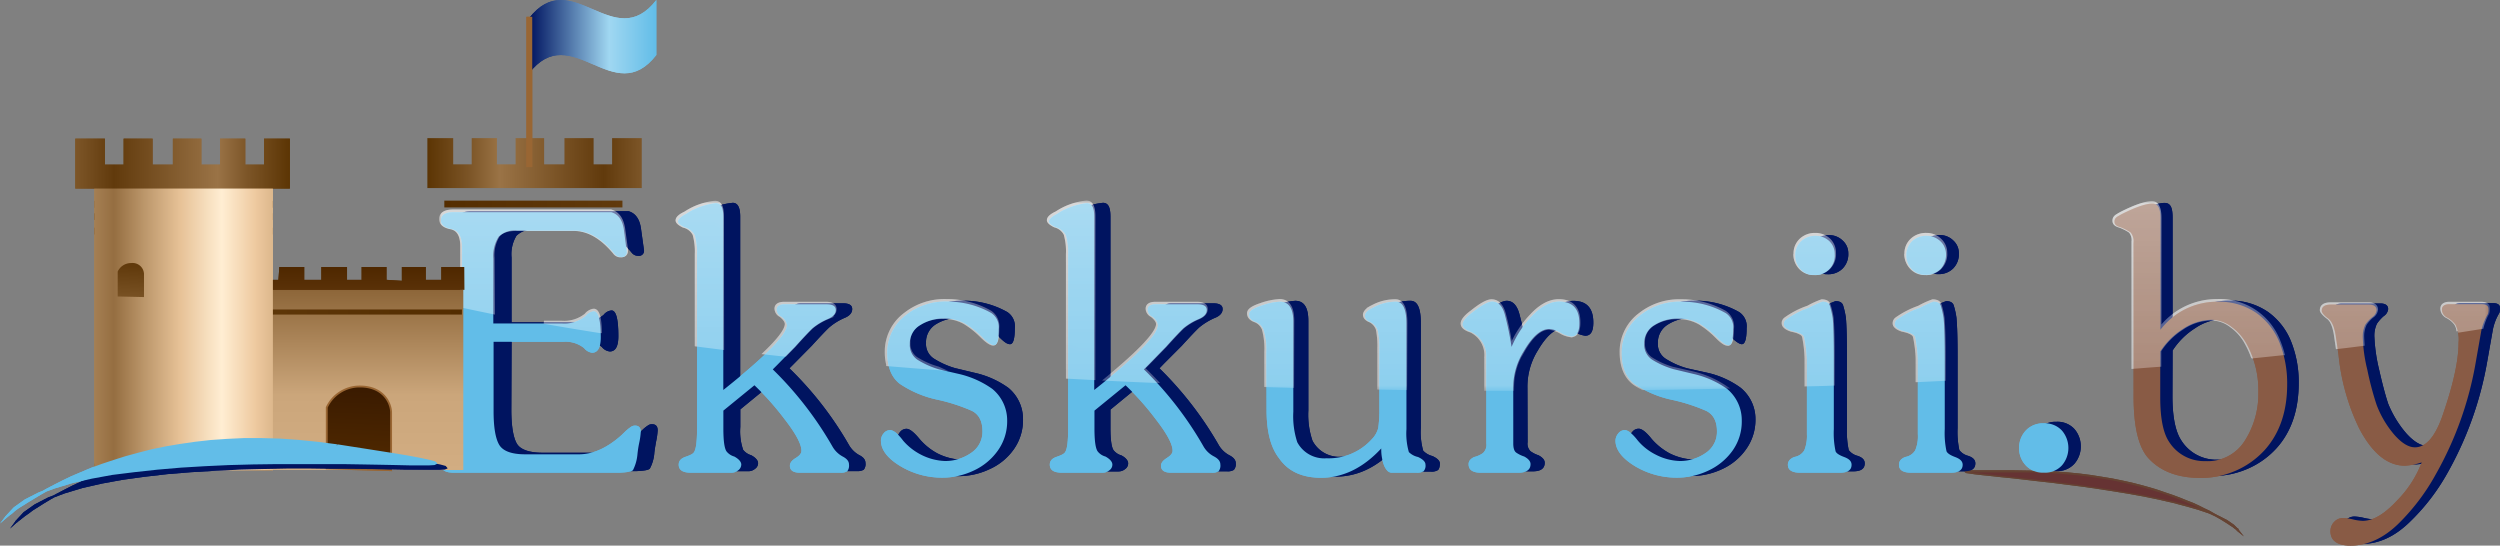 <svg xmlns="http://www.w3.org/2000/svg" xmlns:xlink="http://www.w3.org/1999/xlink" viewBox="0 0 467.4 102"><rect x="0" y="0" width="467.4" height="102" fill="#808080" stroke="none"/><defs><linearGradient id="linear-gradient" x1="9657.26" y1="2396.81" x2="9637.19" y2="-4060.12" gradientTransform="matrix(.03 0 0 -.03 .43 3.92)" gradientUnits="userSpaceOnUse"><stop offset="0" stop-color="#fff"/><stop offset="1" stop-color="#fff" stop-opacity="0"/></linearGradient><linearGradient id="linear-gradient-3" x1="-.38" y1="106.25" x2="-.38" y2="104.95" gradientTransform="matrix(48.08 0 0 -32.23 79.83 3478.66)" gradientUnits="userSpaceOnUse"><stop offset="0" stop-color="#8d6639"/><stop offset=".47" stop-color="#cba67b"/><stop offset="1" stop-color="#d6b186"/></linearGradient><linearGradient id="linear-gradient-4" x1="-.91" y1="217.83" x2=".13" y2="217.83" gradientTransform="matrix(47.82 0 0 -.91 79.94 255.92)" gradientUnits="userSpaceOnUse"><stop offset="0" stop-color="#613a0c"/><stop offset="1" stop-color="#542d00"/></linearGradient><linearGradient id="linear-gradient-5" x1="-.91" y1="214.24" x2=".13" y2="214.24" gradientTransform="matrix(47.82 0 0 -.94 79.86 260.8)" xlink:href="#linear-gradient-4"/><linearGradient id="linear-gradient-6" x1="-.91" y1="214.41" x2=".13" y2="214.41" gradientTransform="matrix(47.82 0 0 -.94 79.72 257.17)" xlink:href="#linear-gradient-4"/><linearGradient id="linear-gradient-7" x1="-4.56" y1="109.95" x2="-4.59" y2="108.89" gradientTransform="matrix(11.51 0 0 -14.97 119.8 1717.86)" gradientUnits="userSpaceOnUse"><stop offset="0" stop-color="#391a00"/><stop offset="1" stop-color="#522a00"/></linearGradient><linearGradient id="linear-gradient-8" x1="-.38" y1="128.72" x2="-.35" y2="122.01" gradientTransform="matrix(48.05 0 0 -4.08 80.07 575.33)" gradientUnits="userSpaceOnUse"><stop offset="0" stop-color="#4f2800"/><stop offset="1" stop-color="#963"/></linearGradient><linearGradient id="linear-gradient-9" x1="-1.61" y1="104.62" x2="-.56" y2="104.62" gradientTransform="matrix(31.95 0 0 -51.34 69.09 5427.48)" gradientUnits="userSpaceOnUse"><stop offset="0" stop-color="#a57f53"/><stop offset=".11" stop-color="#956e41"/><stop offset=".28" stop-color="#bc976b"/><stop offset=".48" stop-color="#e7c297"/><stop offset=".71" stop-color="#ffeed3"/><stop offset=".9" stop-color="#eec99f"/><stop offset="1" stop-color="#dbb68b"/></linearGradient><linearGradient id="linear-gradient-10" x1="-1.27" y1="114.35" x2="-.22" y2="114.35" gradientTransform="matrix(38.38 0 0 -8.93 62.82 1051.63)" gradientUnits="userSpaceOnUse"><stop offset="0" stop-color="#7d5628"/><stop offset=".18" stop-color="#613a0c"/><stop offset=".66" stop-color="#9a7346"/><stop offset=".8" stop-color="#7c5527"/><stop offset="1" stop-color="#5b3403"/></linearGradient><linearGradient id="linear-gradient-11" x1="-1.61" y1="191.01" x2="-.57" y2="191.01" gradientTransform="matrix(31.89 0 0 -1.19 69.12 267.91)" xlink:href="#linear-gradient-4"/><linearGradient id="linear-gradient-12" x1="-1.62" y1="188.86" x2="-.57" y2="188.86" gradientTransform="matrix(31.86 0 0 -1.22 69.16 273.41)" xlink:href="#linear-gradient-4"/><linearGradient id="linear-gradient-13" x1="-1.61" y1="189.04" x2="-.57" y2="189.04" gradientTransform="matrix(31.89 0 0 -1.22 69.17 268.62)" xlink:href="#linear-gradient-4"/><linearGradient id="linear-gradient-14" x1="-12.94" y1="120.23" x2="-12.97" y2="119.17" gradientTransform="matrix(4.71 0 0 -6.09 85.4 781.92)" gradientUnits="userSpaceOnUse"><stop offset="0" stop-color="#613a0c"/><stop offset="1" stop-color="#7b5426"/></linearGradient><linearGradient id="linear-gradient-15" x1="-11.49" y1="118.57" x2="-11.53" y2="117.51" gradientTransform="matrix(5.22 0 0 -6.75 95.06 848.5)" xlink:href="#linear-gradient-14"/><linearGradient id="linear-gradient-16" x1="-12.74" y1="120.23" x2="-12.78" y2="119.17" gradientTransform="matrix(4.71 0 0 -6.09 105.64 782.09)" xlink:href="#linear-gradient-14"/><linearGradient id="linear-gradient-17" x1="-7.34" y1="113.26" x2="-7.37" y2="112.2" gradientTransform="matrix(7.82 0 0 -10.15 92.56 1219.47)" xlink:href="#linear-gradient-14"/><linearGradient id="linear-gradient-18" x1="-1.62" y1="187.3" x2="-.57" y2="187.3" gradientTransform="matrix(31.86 0 0 -1.22 69.19 315.59)" xlink:href="#linear-gradient-4"/><linearGradient id="linear-gradient-19" x1="-16.97" y1="125.59" x2="-17" y2="124.53" gradientTransform="matrix(3.57 0 0 -4.62 117.11 644.07)" xlink:href="#linear-gradient-14"/><linearGradient id="linear-gradient-20" x1="-16.93" y1="125.45" x2="-16.97" y2="124.4" gradientTransform="matrix(3.54 0 0 -4.65 131.1 646.87)" xlink:href="#linear-gradient-14"/><linearGradient id="linear-gradient-21" x1="-16.71" y1="125.59" x2="-16.75" y2="124.54" gradientTransform="matrix(3.57 0 0 -4.62 137.41 643.87)" xlink:href="#linear-gradient-14"/><linearGradient id="linear-gradient-22" x1="-16.88" y1="125.59" x2="-16.92" y2="124.53" gradientTransform="matrix(3.57 0 0 -4.62 123.94 644.01)" xlink:href="#linear-gradient-14"/><linearGradient id="linear-gradient-23" x1="-.15" y1="114.35" x2="-1.2" y2="114.35" gradientTransform="matrix(38.35 0 0 -8.93 125.81 1051.55)" xlink:href="#linear-gradient-10"/><linearGradient id="linear-gradient-24" x1="-.48" y1="189.04" x2="-1.53" y2="189.04" gradientTransform="matrix(31.86 0 0 -1.22 131.75 268.56)" xlink:href="#linear-gradient-4"/><linearGradient id="linear-gradient-25" x1="-2.28" y1="110.64" x2="-1.24" y2="110.64" gradientTransform="matrix(22.79 0 0 -13.12 150.94 1458.94)" gradientUnits="userSpaceOnUse"><stop offset="0" stop-color="#001460"/><stop offset=".63" stop-color="#a0d7f1"/><stop offset="1" stop-color="#62bde8"/></linearGradient><style>.cls-2{fill:#633}.cls-10,.cls-11,.cls-12,.cls-13,.cls-14,.cls-15,.cls-16,.cls-17,.cls-18,.cls-19,.cls-2,.cls-20,.cls-21,.cls-22,.cls-23,.cls-24,.cls-25,.cls-26,.cls-27,.cls-28,.cls-29,.cls-30,.cls-31,.cls-32,.cls-34,.cls-8,.cls-9{fill-rule:evenodd}.cls-3{fill:#654333}.cls-25,.cls-4{fill:#001460}.cls-26,.cls-5{fill:#62bde8}.cls-6{fill:#895b45}.cls-7{mask:url(#mask)}.cls-8{fill:#fff;stroke:#fff;stroke-width:.57px}.cls-13,.cls-8{stroke-miterlimit:10}.cls-9{fill:url(#linear-gradient-3)}.cls-10{fill:url(#linear-gradient-4)}.cls-11{fill:url(#linear-gradient-5)}.cls-12{fill:url(#linear-gradient-6)}.cls-13{stroke:#963;stroke-width:.35px;fill:url(#linear-gradient-7)}.cls-14{fill:url(#linear-gradient-8)}.cls-15{fill:url(#linear-gradient-9)}.cls-16{fill:url(#linear-gradient-10)}.cls-17{fill:url(#linear-gradient-11)}.cls-18{fill:url(#linear-gradient-12)}.cls-19{fill:url(#linear-gradient-13)}.cls-20{fill:url(#linear-gradient-14)}.cls-21{fill:url(#linear-gradient-15)}.cls-22{fill:url(#linear-gradient-16)}.cls-23{fill:url(#linear-gradient-17)}.cls-24{fill:url(#linear-gradient-18)}.cls-27{fill:url(#linear-gradient-19)}.cls-28{fill:url(#linear-gradient-20)}.cls-29{fill:url(#linear-gradient-21)}.cls-30{fill:url(#linear-gradient-22)}.cls-31{fill:url(#linear-gradient-23)}.cls-32{fill:url(#linear-gradient-24)}.cls-33{fill:url(#linear-gradient-25)}.cls-34{fill:#963}</style><mask id="mask" x="82.06" y="37.56" width="383.5" height="35.52" maskUnits="userSpaceOnUse"><path fill="url(#linear-gradient)" d="M82.06 37.56h383.5v35.52H82.06z" id="id0"/></mask></defs><g id="Layer_2" data-name="Layer 2"><g id="Layer_1-2" data-name="Layer 1"><g id="Слой_1"><g id="_2490195871088" data-name="2490195871088"><path class="cls-2" d="M418.4 99.07s-12.68-10.64-38.78-10.93c-40.35-.48 31.55 1.36 38.78 10.93z"/><path id="_1" data-name="1" class="cls-3" d="M379.62 88l2.43.06 2.34.09 2.25.17 2.16.21 2.11.27 2 .32 2 .33 1.86.38 1.78.39 1.72.44 1.63.45 1.54.47 1.48.51 1.39.47 1.33.5 1.25.51L410 94l1.1.5 1 .51 1 .47.9.52.8.44.72.42.65.38.56.39.47.32.42.27.35.23.24.21.21.15.12.09-.24.3-.12-.09L418 99l-.26-.18-.33-.27-.41-.26-.48-.33-.56-.35-.62-.39-.71-.41-.8-.45-.86-.47-.92-.48-1-.47-1.06-.5-1.19-.51-1.21-.5-1.34-.5-1.39-.51-1.48-.47-1.54-.48-1.72-.47-1.69-.42-1.78-.41-1.86-.39-1.93-.32-2-.3-2.08-.26-2.16-.21-2.25-.18-2.37-.14-2.4-.06zm38.9 11l-.27.27-.83-.86-1.18-.8-1.52-.8L413 96l-2.05-.69-2.28-.65-2.51-.66-2.57-.59-2.73-.56-2.81-.51-2.88-.47-2.9-.45-2.87-.42-2.85-.36-2.75-.35-2.67-.3-2.52-.29-2.34-.27-2.13-.21-1.9-.21-1.66-.17-1.33-.15-1-.15-.65-.09-.35-.24.32-.29h8.62l3.44.06v.35h-11.36l-.65.06v-.18h.09l.62.11 1 .12 1.33.15 1.63.18 1.9.21 2.16.23 2.34.27 2.52.27 2.67.32 2.75.33 2.84.38 2.88.42 2.9.44 2.88.48 2.81.5 2.73.56 2.6.57 2.46.62L411 95l2.08.71 1.8.74 1.54.8 1.25.86.89.89-.27.27zm0 0l1 1.3-1.24-1z"/><path class="cls-4" d="M95.6 76.64c0 3 .36 5.1 1 6.25s2.31 1.75 4.83 1.75h10c2.67 0 5.33-1.22 8-3.61l.83-.8a7.24 7.24 0 01.89-.69 1.24 1.24 0 01.74-.23c.71 0 1.07.38 1.07 1.15a13.57 13.57 0 01-.3 2.11c-.18 1-.3 1.77-.33 2.19a7.33 7.33 0 01-.83 2.84c-.23.27-1.06.42-2.49.48h-30.9c-1.54 0-2.34-.51-2.34-1.51 0-.8.53-1.37 1.6-1.6a4.08 4.08 0 002-1.28 7.05 7.05 0 00.34-2.69V46c0-2-.72-3.17-2.14-3.41-1.18-.27-1.8-.8-1.8-1.6 0-1 .8-1.51 2.34-1.51h29.38c1.28.36 2.08 1.42 2.34 3.2l.57 4.09a.94.94 0 01-1.07 1.06 1.5 1.5 0 01-1.18-.53c-2.4-2.93-4.92-4.38-7.62-4.38H100a4.33 4.33 0 00-3.44 1.15 6.69 6.69 0 00-.92 4.06v12.13h12.71a6.37 6.37 0 004.5-1.39 2.12 2.12 0 011.48-.83c.86 0 1.28 1.6 1.28 4.8 0 1.92-.53 2.87-1.6 2.87a2.17 2.17 0 01-1.48-.83 5.5 5.5 0 00-3.88-1.19h-13zM148.45 68l-.86.86a64.94 64.94 0 0111.11 14.3 5 5 0 001.93 1.92c.8.39 1.18.89 1.18 1.49a1.68 1.68 0 01-.32 1.24 2.25 2.25 0 01-1.28.27h-7.58c-1.21 0-1.84-.45-1.84-1.31 0-.53.36-1 1.07-1.45s1.1-.86 1.1-1.3c0-1.28-1.1-3.23-3.23-6a49.49 49.49 0 00-5.54-6.22l-5.78 4.74v3.29a10.67 10.67 0 00.53 4.27 2.94 2.94 0 001.48 1c.86.45 1.31 1 1.31 1.49a1.28 1.28 0 01-.57 1.06 1.93 1.93 0 01-1.27.45h-7.58c-1.51 0-2.25-.51-2.25-1.51a1.45 1.45 0 011.18-1.4c1-.32 1.54-.65 1.69-1 .38-.56.56-2 .56-4.38V47.55a11.82 11.82 0 00-.41-3.7 3.08 3.08 0 00-2-1.55c-.8-.38-1.18-.74-1.18-1.06s.5-.89 1.51-1.39a12.55 12.55 0 015.59-1.93c.92 0 1.39.86 1.39 2.58v32.17q11.86-9.47 11.85-12.09c0-.5-.36-1-1.07-1.6a1.49 1.49 0 01-.86-1.27c0-.65.51-1 1.51-1h7.8c1.15 0 1.71.36 1.71 1.07s-.5 1.3-1.51 1.69a11.33 11.33 0 00-2.82 1.77c-.62.59-1.69 1.71-3.23 3.4zm33.72 1.69a17.15 17.15 0 016.34 2.81 7.52 7.52 0 012.75 5.87 9.4 9.4 0 01-1.72 5.63 11 11 0 01-4.54 3.72 13.47 13.47 0 01-5.89 1.3 15.07 15.07 0 01-7.71-2.13q-3.65-2.17-3.64-4.8a2.08 2.08 0 01.5-1.3 1.53 1.53 0 011.22-.62c.59 0 1.39.62 2.46 1.92a11.58 11.58 0 003.31 2.67 10.84 10.84 0 004.48 1.18 8.23 8.23 0 004.8-1.51 4.67 4.67 0 002.16-4.06 3.8 3.8 0 00-2-3.79 33.11 33.11 0 00-6.51-2.13 19.11 19.11 0 01-6.88-2.9c-1.57-1.22-2.34-3.15-2.34-5.84a8.59 8.59 0 013.53-7 11.83 11.83 0 017.7-2.49 16.45 16.45 0 018.15 2.13 3.18 3.18 0 011.39 3c0 2-.3 3-.89 3s-1.18-.48-2.16-1.46a15.61 15.61 0 00-3.11-2.45 7.38 7.38 0 00-4.12-1 8 8 0 00-4.45 1.17 3.89 3.89 0 00-1.87 3.5 3.23 3.23 0 001.42 2.9 15.26 15.26 0 004 1.81zM217.6 68l-.83.86a66.09 66.09 0 0111.08 14.34 5 5 0 002 1.92c.77.39 1.19.89 1.19 1.49a1.65 1.65 0 01-.36 1.24 2.15 2.15 0 01-1.27.27h-7.58c-1.22 0-1.81-.45-1.81-1.31 0-.53.35-1 1.06-1.45s1.07-.86 1.07-1.3c0-1.28-1.07-3.23-3.2-6a51 51 0 00-5.57-6.22l-5.77 4.74v3.29c0 2.22.17 3.64.56 4.27a2.81 2.81 0 001.48 1c.86.45 1.27 1 1.27 1.49a1.27 1.27 0 01-.56 1.06 1.9 1.9 0 01-1.27.45h-7.59c-1.48 0-2.22-.51-2.22-1.51a1.46 1.46 0 011.16-1.4c1-.32 1.54-.65 1.68-1 .39-.56.57-2 .57-4.38v-32.3a11.45 11.45 0 00-.42-3.7 3 3 0 00-1.95-1.55c-.77-.38-1.19-.74-1.19-1.06s.51-.89 1.54-1.39a12.5 12.5 0 015.54-1.93c1 0 1.4.86 1.4 2.58v32.17q11.87-9.47 11.87-12.09a2.26 2.26 0 00-1.06-1.6 1.43 1.43 0 01-.86-1.27c0-.65.5-1 1.48-1h7.79c1.16 0 1.75.36 1.75 1.07s-.5 1.3-1.54 1.69a12.34 12.34 0 00-2.84 1.75c-.63.59-1.69 1.71-3.23 3.4zm22-2.13a13.9 13.9 0 00-.44-4.27 2.76 2.76 0 00-1.6-1.6c-.77-.29-1.19-.77-1.19-1.39s.77-1.13 2.28-1.63a13.55 13.55 0 013.5-.74c1.66 0 2.46 1.24 2.46 3.76v16.73a15.05 15.05 0 00.77 5.66 5.62 5.62 0 005.45 3 10.71 10.71 0 008.41-3.56 4.66 4.66 0 001.22-2.13 25.7 25.7 0 00.2-3.64v-11a16.29 16.29 0 00-.26-3.5A2.72 2.72 0 00259 60c-.71-.29-1.06-.68-1.06-1.18s.5-1.07 1.51-1.51a8.64 8.64 0 014.26-1.07c1.31 0 1.93 1.39 1.93 4.18V80a12.59 12.59 0 00.44 4.26 3.53 3.53 0 001.72 1c.92.42 1.4.89 1.4 1.42s-.15 1.07-.39 1.22a2.21 2.21 0 01-1.33.27h-4.58c-.54 0-1-.45-1.4-1.31a8.71 8.71 0 01-.53-3.2c-3.41 3.65-7.14 5.45-11.23 5.45-3.52 0-6.13-1.21-7.82-3.61-1.57-2-2.34-5-2.34-9zm46 16.8a2 2 0 00.53 1.68 5.25 5.25 0 001.51.77c.77.42 1.16.86 1.16 1.4 0 1.06-.74 1.6-2.22 1.6h-7.08c-1.49 0-2.23-.54-2.23-1.6 0-.57.36-1 1.07-1.31a4.5 4.5 0 001.66-.81 2.07 2.07 0 00.62-1.77V66.69a5 5 0 00-2.78-4.83c-1.07-.36-1.6-.8-1.6-1.37s.59-1.36 1.8-2.25c1.69-1.36 2.91-2 3.65-2 1.12 0 1.89.8 2.34 2.34a49.46 49.46 0 011.27 6.1A19.41 19.41 0 01289 59q2.53-2.75 5.16-2.75c2.49 0 3.73 1.36 3.73 4.06 0 1.66-.5 2.46-1.51 2.46a5.11 5.11 0 01-1.92-.68 5.14 5.14 0 00-2.14-.72c-1.6 0-3.2 1.4-4.83 4.18a12.78 12.78 0 00-1.92 7zm33.5-13a16.83 16.83 0 016.31 2.81 7.53 7.53 0 012.79 5.87 9.42 9.42 0 01-1.76 5.65 11.11 11.11 0 01-4.53 3.73A13.57 13.57 0 01316 89a15 15 0 01-7.7-2.13c-2.46-1.45-3.67-3-3.67-4.8a1.91 1.91 0 01.53-1.3 1.49 1.49 0 011.22-.62c.56 0 1.39.62 2.42 1.92a12 12 0 003.32 2.67 11 11 0 004.51 1.18 8.2 8.2 0 004.79-1.51 4.7 4.7 0 002.14-4.06 3.8 3.8 0 00-2-3.79 32.42 32.42 0 00-6.56-2.11 19.09 19.09 0 01-6.85-2.9c-1.57-1.22-2.37-3.15-2.37-5.84a8.62 8.62 0 013.56-7 11.69 11.69 0 017.67-2.49 16.37 16.37 0 018.15 2.13 3.18 3.18 0 011.39 3c0 2-.3 3-.89 3-.44 0-1.15-.48-2.16-1.46a15.06 15.06 0 00-3.11-2.45 7.31 7.31 0 00-4.12-1 8 8 0 00-4.41 1.21 3.91 3.91 0 00-1.9 3.5 3.23 3.23 0 001.42 2.9 15.07 15.07 0 004.06 1.81zm19.08-22.1a3.49 3.49 0 011.07-2.61 3.82 3.82 0 012.67-1 3.58 3.58 0 012.57 1 3.19 3.19 0 011.07 2.43 3.78 3.78 0 01-1.07 2.82 3.75 3.75 0 01-2.78 1.06 3.27 3.27 0 01-2.55-1.09 3.77 3.77 0 01-.99-2.63zm.82 40.51c-1.48 0-2.22-.51-2.22-1.49a1.52 1.52 0 011.16-1.42 2.67 2.67 0 001.89-1.3 6.85 6.85 0 00.48-2.93v-14a29.69 29.69 0 00-.48-4c-.18-.51-.95-.89-2.28-1.19-1-.33-1.54-.74-1.54-1.27a1.08 1.08 0 01.44-.86 16.25 16.25 0 014.18-2.14 16.51 16.51 0 012.55-1.18c.77 0 1.21.27 1.39.74a15.12 15.12 0 01.54 2.37c.14 1.63.2 4.09.2 7.38V80a16.42 16.42 0 00.33 4.15 3 3 0 001.6 1.06c.95.3 1.39.77 1.39 1.42 0 1-.71 1.49-2.13 1.49zm19.85-40.53a3.49 3.49 0 011.07-2.61 3.82 3.82 0 012.66-1 3.59 3.59 0 012.58 1 3.19 3.19 0 011.07 2.43 3.78 3.78 0 01-1.07 2.82 3.75 3.75 0 01-2.78 1.06 3.27 3.27 0 01-2.55-1.09 3.77 3.77 0 01-.98-2.61zm.86 40.53c-1.51 0-2.25-.51-2.25-1.49a1.5 1.5 0 011.15-1.42 2.69 2.69 0 001.9-1.3 6.88 6.88 0 00.47-2.93v-14a28.68 28.68 0 00-.47-4c-.18-.51-.95-.89-2.28-1.19-1-.33-1.54-.74-1.54-1.27a1.08 1.08 0 01.44-.86 16.25 16.25 0 014.18-2.14 16.51 16.51 0 012.55-1.18c.77 0 1.21.27 1.39.74a14.25 14.25 0 01.53 2.37c.15 1.63.21 4.09.21 7.38V80a16.42 16.42 0 00.33 4.15 3 3 0 001.6 1.06c.94.3 1.39.77 1.39 1.42 0 1-.71 1.49-2.13 1.49zm24.74 0a4.32 4.32 0 01-3.35-1.4 4.46 4.46 0 01-1.27-3.2 4.51 4.51 0 011.24-3.22 4.34 4.34 0 013.38-1.4 4.29 4.29 0 013.4 1.37 5 5 0 010 6.45 4.3 4.3 0 01-3.4 1.4zm16.71-42.87a2.49 2.49 0 00-.54-1.9 10.07 10.07 0 00-1.92-1c-.71-.17-1.1-.5-1.1-1a.94.94 0 01.18-.62 2.09 2.09 0 01.53-.42l.6-.33c2.69-1.36 4.62-2 5.77-2s1.51.92 1.51 2.76v20.74a13.25 13.25 0 0110.61-5.24 12.29 12.29 0 017.2 2.1 12.44 12.44 0 014.35 5.57 20.38 20.38 0 011.42 7.73c0 5-1.36 9.1-4.14 12.18a15.68 15.68 0 01-5.45 3.88 16.33 16.33 0 01-6.52 1.34c-4.47 0-7.82-1.33-10-4-1.63-2.11-2.46-5.75-2.46-10.94zm5 28.82q0 5.77 1.63 8.27a7.7 7.7 0 006.82 3.64 8.19 8.19 0 007.39-3.88 16.18 16.18 0 002.49-8.94 17.8 17.8 0 00-2.13-8.89 9.78 9.78 0 00-2.84-3.23 6.06 6.06 0 00-3.82-1.36 9.79 9.79 0 00-5.33 1.74 13.68 13.68 0 00-4.18 4.15zm32.74-11.11c-.24-1.86-.74-3.08-1.48-3.61s-1.19-1.1-1.19-1.39c0-.8.6-1.19 1.75-1.19h7c1 0 1.51.36 1.51 1.07a1.8 1.8 0 01-.83 1.3 7.34 7.34 0 00-1.27 1.42 5.22 5.22 0 00-.47 2.55 31.23 31.23 0 00.85 5.9c.6 2.66 1.16 4.8 1.72 6.49a20 20 0 003.37 5.54c1.39 1.54 2.67 2.34 3.85 2.34 2.16 0 3.91-2.17 5.33-6.52 1.87-5.48 2.79-9.78 2.79-13a6.9 6.9 0 00-.56-3.35 4.79 4.79 0 00-1.57-1.33 1.63 1.63 0 01-1-1.48c0-.65.47-1 1.39-1H466c.91 0 1.39.3 1.39.86a2.3 2.3 0 01-.12 1A9.65 9.65 0 00466 62l-1 5.65a65 65 0 01-7.47 20.86 39.13 39.13 0 01-7.11 9.18c-2.78 2.67-5.71 4-8.83 4-2.48 0-3.76-.88-3.76-2.66a2.49 2.49 0 01.68-1.72 2.27 2.27 0 011.72-.74 9.31 9.31 0 011.78.27 10.08 10.08 0 001.84.26c2 0 4.11-1.27 6.42-3.82a20.28 20.28 0 004.57-7.08 11.6 11.6 0 01-3.08.62q-4.94 0-8.57-6.93a40.37 40.37 0 01-3.85-13.72z"/><g id="_2490195850608" data-name="2490195850608"><path class="cls-5" d="M92.28 76.88q0 4.53 1.07 6.31c.71 1.15 2.31 1.75 4.86 1.75h10c2.7 0 5.36-1.22 8.06-3.65.24-.24.5-.5.83-.8a8.12 8.12 0 01.86-.68 1.35 1.35 0 01.77-.24c.71 0 1.07.39 1.07 1.19a13.79 13.79 0 01-.3 2.07 20.51 20.51 0 00-.33 2.19 8.14 8.14 0 01-.83 2.88c-.23.26-1.06.41-2.51.47h-31c-1.6 0-2.37-.5-2.37-1.51 0-.8.53-1.36 1.6-1.6a3.93 3.93 0 002-1.3 6.47 6.47 0 00.33-2.67V46.22c0-2.08-.71-3.2-2.14-3.44-1.21-.27-1.8-.8-1.8-1.6 0-1 .77-1.51 2.37-1.51h29.44c1.31.35 2.08 1.42 2.37 3.2l.54 4.12a.94.94 0 01-1.07 1.06 1.51 1.51 0 01-1.18-.56c-2.37-2.93-4.92-4.39-7.62-4.39H96.67a4.33 4.33 0 00-3.44 1.16 6.68 6.68 0 00-1 4.09v12.12H105a6.23 6.23 0 004.5-1.4 2.27 2.27 0 011.49-.86c.88 0 1.33 1.6 1.33 4.83 0 1.93-.56 2.91-1.63 2.91a2.26 2.26 0 01-1.48-.86 5.53 5.53 0 00-3.88-1.19H92.28zm53.06-8.68l-.86.86a65.81 65.81 0 0111.14 14.39 4.85 4.85 0 001.93 1.9c.8.42 1.18.89 1.18 1.51a1.75 1.75 0 01-.32 1.25 2.35 2.35 0 01-1.28.26h-7.61c-1.22 0-1.84-.44-1.84-1.3 0-.53.36-1 1.1-1.45s1.06-.89 1.06-1.34c0-1.24-1.06-3.23-3.22-6a51.69 51.69 0 00-5.57-6.25l-5.81 4.74v3.32c0 2.22.18 3.64.56 4.26a2.77 2.77 0 001.48 1c.86.47 1.31 1 1.31 1.51a1.38 1.38 0 01-.57 1.07 2 2 0 01-1.3.44h-7.58c-1.51 0-2.25-.5-2.25-1.51 0-.65.38-1.12 1.18-1.42 1-.33 1.54-.62 1.69-.92.38-.59.56-2 .56-4.41V47.73a12.12 12.12 0 00-.41-3.74 3.09 3.09 0 00-2-1.54c-.77-.38-1.15-.74-1.15-1.06s.5-.92 1.51-1.4a12.38 12.38 0 015.57-2c1 0 1.39.86 1.39 2.58v32.34q11.91-9.47 11.91-12.15a2.27 2.27 0 00-1.07-1.57 1.53 1.53 0 01-.86-1.3c0-.62.51-1 1.51-1h7.8c1.18 0 1.74.36 1.74 1.07s-.5 1.27-1.51 1.69a11.58 11.58 0 00-2.87 1.74c-.62.6-1.69 1.72-3.23 3.44zm33.83 1.69a17.57 17.57 0 016.34 2.81 7.59 7.59 0 012.79 5.9 9.39 9.39 0 01-1.75 5.65A11.35 11.35 0 01182 88a13.61 13.61 0 01-5.93 1.3 15.06 15.06 0 01-7.7-2.13c-2.46-1.48-3.67-3.08-3.67-4.8a2.07 2.07 0 01.5-1.34 1.56 1.56 0 011.22-.62c.59 0 1.42.62 2.45 2a11.06 11.06 0 003.31 2.59 10.65 10.65 0 004.51 1.19 8.41 8.41 0 004.82-1.48 4.71 4.71 0 002.17-4.09c0-1.87-.65-3.14-2-3.82a34 34 0 00-6.54-2.1 20 20 0 01-6.91-2.94c-1.57-1.21-2.34-3.14-2.34-5.83a8.73 8.73 0 013.56-7.08 11.81 11.81 0 017.7-2.46 16.56 16.56 0 018.18 2.13 3.19 3.19 0 011.39 3c0 2-.3 3-.89 3-.44 0-1.18-.47-2.16-1.48a17.87 17.87 0 00-3.11-2.49 7.85 7.85 0 00-4.15-1 8 8 0 00-4.41 1.27 3.91 3.91 0 00-1.9 3.5 3.31 3.31 0 001.42 2.93 15.86 15.86 0 004.06 1.81zm35.55-1.69l-.85.86A65.18 65.18 0 01225 83.45a4.78 4.78 0 002 1.9c.77.42 1.16.89 1.16 1.51a1.7 1.7 0 01-.33 1.25 2.27 2.27 0 01-1.27.26h-7.66c-1.21 0-1.84-.44-1.84-1.3 0-.53.39-1 1.1-1.45s1.07-.89 1.07-1.34c0-1.24-1.07-3.23-3.23-6a50.85 50.85 0 00-5.57-6.25l-5.81 4.74v3.32c0 2.22.18 3.64.57 4.26a2.72 2.72 0 001.48 1c.86.47 1.3 1 1.3 1.51a1.31 1.31 0 01-.56 1.07 2 2 0 01-1.31.44h-7.58c-1.51 0-2.25-.5-2.25-1.51 0-.65.38-1.12 1.18-1.42 1-.33 1.54-.62 1.69-.92.39-.59.56-2 .56-4.41V47.73a11.81 11.81 0 00-.41-3.74 3.1 3.1 0 00-2-1.54c-.8-.38-1.18-.74-1.18-1.06s.5-.92 1.51-1.4a12.42 12.42 0 015.57-2c1 0 1.39.86 1.39 2.58v32.34q11.91-9.47 11.91-12.15a2.25 2.25 0 00-1.06-1.57 1.51 1.51 0 01-.86-1.3c0-.62.5-1 1.51-1h7.82c1.15 0 1.72.36 1.72 1.07s-.51 1.27-1.51 1.69a11.48 11.48 0 00-2.88 1.74c-.62.6-1.69 1.72-3.23 3.44zm22.05-2.14a12.5 12.5 0 00-.48-4.29 2.5 2.5 0 00-1.57-1.6c-.8-.3-1.18-.77-1.18-1.39s.74-1.13 2.28-1.63a11.79 11.79 0 013.49-.74c1.66 0 2.49 1.24 2.49 3.76V77a15.52 15.52 0 00.74 5.68 5.7 5.7 0 005.48 3 10.84 10.84 0 008.45-3.56 4.63 4.63 0 001.21-2.12 24.33 24.33 0 00.21-3.65v-11a15.57 15.57 0 00-.27-3.49 2.71 2.71 0 00-1.36-1.63c-.71-.3-1.07-.68-1.07-1.19s.51-1.06 1.51-1.51a8.81 8.81 0 014.3-1.12q1.95 0 1.95 4.17v19.65a12.57 12.57 0 00.45 4.29 3.48 3.48 0 001.72.92c.92.44 1.39.89 1.39 1.45a1.55 1.55 0 01-.36 1.22 2.47 2.47 0 01-1.36.26h-4.62c-.53 0-1-.44-1.39-1.3a8.59 8.59 0 01-.54-3.23c-3.4 3.67-7.16 5.48-11.25 5.48-3.56 0-6.17-1.21-7.85-3.64-1.57-2-2.34-5-2.34-9zm46.15 16.83c0 .89.18 1.45.54 1.72a5.72 5.72 0 001.51.74c.77.42 1.18.89 1.18 1.42 0 1.07-.77 1.6-2.25 1.6h-7.08c-1.51 0-2.25-.53-2.25-1.6 0-.56.35-1 1.06-1.33a4.5 4.5 0 001.63-.74 2.1 2.1 0 00.63-1.81v-16a5 5 0 00-2.79-4.83c-1.07-.38-1.63-.82-1.63-1.42s.62-1.33 1.84-2.25c1.69-1.33 2.9-2 3.64-2 1.13 0 1.93.77 2.37 2.34a56.22 56.22 0 011.28 6.13 18.83 18.83 0 013.76-5.72c1.72-1.83 3.43-2.75 5.15-2.75 2.52 0 3.77 1.33 3.77 4.06 0 1.65-.51 2.45-1.52 2.45a5 5 0 01-1.92-.68 5.22 5.22 0 00-2.16-.71c-1.6 0-3.2 1.39-4.83 4.21a12.66 12.66 0 00-1.93 7zm33.6-13a17.67 17.67 0 016.37 2.81 7.58 7.58 0 012.75 5.9 9.37 9.37 0 01-1.72 5.65 11.49 11.49 0 01-4.56 3.75 13.66 13.66 0 01-5.92 1.3 15.1 15.1 0 01-7.74-2.13c-2.43-1.48-3.67-3.08-3.67-4.8a2.15 2.15 0 01.53-1.34 1.52 1.52 0 011.22-.62c.56 0 1.39.62 2.46 2a10.59 10.59 0 003.32 2.59 10.47 10.47 0 004.5 1.19 8.33 8.33 0 004.8-1.48 4.72 4.72 0 002.14-4.07c0-1.87-.65-3.14-2-3.82a33.62 33.62 0 00-6.55-2.1 19.56 19.56 0 01-6.87-2.94c-1.57-1.21-2.37-3.14-2.37-5.83a8.72 8.72 0 013.55-7.08 11.84 11.84 0 017.73-2.46 16.34 16.34 0 018.15 2.13 3.11 3.11 0 011.39 3c0 2-.26 3-.86 3-.44 0-1.18-.47-2.19-1.48a17.51 17.51 0 00-3.11-2.49 7.73 7.73 0 00-4.12-1 8 8 0 00-4.44 1.21 3.85 3.85 0 00-1.9 3.5 3.34 3.34 0 001.42 2.93 15.55 15.55 0 004.06 1.81zm19.13-22.16a3.47 3.47 0 011.1-2.64 3.82 3.82 0 012.67-1 3.7 3.7 0 012.6 1 3.28 3.28 0 011 2.43 3.59 3.59 0 01-3.85 3.88 3.32 3.32 0 01-2.55-1.07 3.8 3.8 0 01-.97-2.6zm.86 40.64c-1.48 0-2.25-.5-2.25-1.48 0-.68.42-1.12 1.19-1.45a2.65 2.65 0 001.89-1.27 7.16 7.16 0 00.48-3V67.13a24.26 24.26 0 00-.51-4.09c-.14-.5-.91-.89-2.28-1.18-1-.33-1.51-.74-1.51-1.28a1 1 0 01.45-.86 17.11 17.11 0 014.17-2.16 17.4 17.4 0 012.58-1.15c.74 0 1.22.23 1.39.74a18.32 18.32 0 01.54 2.37c.14 1.63.2 4.09.2 7.4v13.31a16.1 16.1 0 00.33 4.14c.15.39.71.74 1.6 1.07s1.39.77 1.39 1.45c0 1-.71 1.48-2.13 1.48zm19.91-40.64a3.56 3.56 0 011.07-2.64 3.82 3.82 0 012.67-1 3.7 3.7 0 012.6 1 3.35 3.35 0 011.07 2.43 4 4 0 01-1.07 2.84 3.86 3.86 0 01-2.78 1 3.39 3.39 0 01-2.58-1.07 3.77 3.77 0 01-.98-2.56zm.86 40.64c-1.51 0-2.25-.5-2.25-1.48 0-.68.39-1.12 1.16-1.45a2.67 2.67 0 001.89-1.27 6.69 6.69 0 00.48-3V67.13a25.69 25.69 0 00-.48-4.09c-.18-.5-.95-.89-2.28-1.18-1-.33-1.54-.74-1.54-1.28a1.07 1.07 0 01.44-.86 17.28 17.28 0 014.21-2.16 18 18 0 012.55-1.15c.74 0 1.21.23 1.39.74a17.08 17.08 0 01.53 2.37c.15 1.63.21 4.09.21 7.4v13.31a16.1 16.1 0 00.33 4.14c.18.39.71.74 1.6 1.07s1.42.77 1.42 1.45c0 1-.74 1.48-2.16 1.48zm24.83 0a4.34 4.34 0 01-3.38-1.37 4.64 4.64 0 01-1.24-3.23 4.71 4.71 0 011.21-3.23 4.36 4.36 0 013.41-1.39 4.29 4.29 0 013.4 1.36 5 5 0 010 6.49 4.29 4.29 0 01-3.4 1.37z"/><path class="cls-6" d="M398.88 45.36a2.53 2.53 0 00-.54-1.9 9.41 9.41 0 00-1.95-1c-.71-.17-1.07-.5-1.07-1a1 1 0 01.18-.63 1.53 1.53 0 01.5-.41c.24-.15.42-.24.62-.36 2.67-1.36 4.63-2 5.78-2s1.51 1 1.51 2.78v20.81a13.3 13.3 0 0110.64-5.24 12.31 12.31 0 017.26 2.07 12.48 12.48 0 014.38 5.6 20.53 20.53 0 011.42 7.76c0 5.07-1.39 9.13-4.15 12.24A16 16 0 01418 88a16.35 16.35 0 01-6.54 1.36c-4.51 0-7.85-1.36-10.11-4.06q-2.44-3.2-2.45-11zm5 28.94c0 3.82.53 6.61 1.63 8.27a7.78 7.78 0 006.84 3.64 8.16 8.16 0 007.38-3.88 16.22 16.22 0 002.49-9 17.83 17.83 0 00-2.13-8.89 9.66 9.66 0 00-2.82-3.28 6.17 6.17 0 00-3.85-1.37 10 10 0 00-5.36 1.75 13.77 13.77 0 00-4.18 4.18zm32.86-11.17c-.24-1.86-.74-3.08-1.49-3.61s-1.18-1.1-1.18-1.4c0-.79.56-1.18 1.75-1.18h7c1 0 1.51.36 1.51 1.07a1.88 1.88 0 01-.83 1.3 6.28 6.28 0 00-1.3 1.42 5.31 5.31 0 00-.45 2.55 29 29 0 00.86 5.92 57.43 57.43 0 001.72 6.49 18.77 18.77 0 003.32 5.6c1.39 1.57 2.66 2.34 3.85 2.34 2.16 0 3.94-2.16 5.36-6.54 1.87-5.49 2.79-9.81 2.79-13a6.48 6.48 0 00-.57-3.38 4.76 4.76 0 00-1.54-1.33 1.7 1.7 0 01-1-1.51c0-.62.47-1 1.39-1h5.92c.92 0 1.4.27 1.4.86a2.42 2.42 0 01-.12 1 9.91 9.91 0 00-1.28 3.4l-1 5.69a64.62 64.62 0 01-7.49 20.92 39.74 39.74 0 01-7.04 9.26c-2.78 2.67-5.72 4-8.86 4-2.49 0-3.76-.92-3.76-2.7a2.46 2.46 0 01.68-1.71 2.24 2.24 0 011.72-.74 9.73 9.73 0 011.81.26 9.25 9.25 0 001.8.27c2 0 4.15-1.31 6.49-3.85a20.38 20.38 0 004.56-7.08 11.89 11.89 0 01-3.11.62c-3.29 0-6.13-2.31-8.59-7a40.69 40.69 0 01-3.85-13.75z"/></g><g class="cls-7"><path class="cls-8" d="M464.05 61.21l-4.5.71a3 3 0 00-.45-1.37 4.59 4.59 0 00-1.57-1.33 1.71 1.71 0 01-1-1.51c0-.62.47-1 1.39-1h5.92c.92 0 1.4.27 1.4.86a2.42 2.42 0 01-.12 1 10.13 10.13 0 00-1.07 2.64zm-22.25 3.17c-1.57.2-3.2.41-4.83.59l-.29-2c-.24-1.86-.74-3.08-1.48-3.61S434 58.24 434 58c0-.8.59-1.19 1.75-1.19h7.05c1 0 1.51.36 1.51 1.07a1.79 1.79 0 01-.83 1.3 6.31 6.31 0 00-1.27 1.42 5.28 5.28 0 00-.48 2.55c.01.34.04.75.07 1.23zm-15 1.74c-1.86.21-3.76.39-5.69.6a16.18 16.18 0 00-1.09-2.43 9.37 9.37 0 00-2.81-3.29 6.08 6.08 0 00-3.82-1.36 9.79 9.79 0 00-5.39 1.74 13.88 13.88 0 00-4.21 4.18v2.73c-1.66.11-3.34.26-5 .38V45.18a2.53 2.53 0 00-.54-1.9 9.23 9.23 0 00-1.95-1c-.71-.18-1.07-.51-1.07-1a1 1 0 01.18-.62 1.67 1.67 0 01.53-.42c.21-.15.42-.24.59-.35 2.7-1.37 4.63-2 5.81-2 1 0 1.48 1 1.48 2.79v20.79a13.33 13.33 0 0110.64-5.27 11.85 11.85 0 0111.64 7.7 17.51 17.51 0 01.74 2.22zm-63.31 4.8l-5.06.24V67a23.75 23.75 0 00-.51-4.09c-.15-.5-.92-.91-2.28-1.18-1-.33-1.51-.77-1.51-1.3a1.06 1.06 0 01.45-.86 17 17 0 014.17-2.14 16 16 0 012.58-1.18c.74 0 1.21.24 1.39.74a15.12 15.12 0 01.54 2.37c.14 1.66.23 4.12.23 7.41zm-20.76.89c-1.66.06-3.35.12-5.07.15V67a23.35 23.35 0 00-.47-4.09c-.15-.5-.92-.91-2.29-1.18-1-.33-1.51-.77-1.51-1.3a1 1 0 01.45-.86 15.79 15.79 0 014.17-2.14 16 16 0 012.58-1.18c.74 0 1.22.24 1.36.74a14.45 14.45 0 01.57 2.37c.15 1.66.21 4.12.21 7.41zm-20.18.56c-5.07.12-10.22.21-15.4.27a9.82 9.82 0 01-1.69-1c-1.57-1.21-2.37-3.17-2.37-5.83a8.72 8.72 0 013.55-7.08 11.85 11.85 0 017.7-2.49 16.45 16.45 0 018.18 2.13 3.26 3.26 0 011.39 3c0 2-.29 3-.86 3s-1.18-.48-2.19-1.49a17 17 0 00-3.11-2.48 7.75 7.75 0 00-4.15-1 8.09 8.09 0 00-4.44 1.21 3.87 3.87 0 00-1.9 3.5 3.32 3.32 0 001.43 2.93 15.91 15.91 0 004 1.81l3.65.83a18.49 18.49 0 016.25 2.69zm-39.76.42h-5v-6.07a5 5 0 00-2.79-4.83c-1.09-.36-1.63-.8-1.63-1.4s.62-1.36 1.84-2.25c1.69-1.36 2.9-2 3.64-2 1.13 0 1.93.8 2.37 2.34a50.52 50.52 0 011.28 6.16 19 19 0 013.77-5.74c1.72-1.86 3.44-2.78 5.15-2.78 2.52 0 3.77 1.36 3.77 4.09 0 1.66-.51 2.46-1.51 2.46a5.14 5.14 0 01-1.93-.68 5.25 5.25 0 00-2.16-.72c-1.57 0-3.2 1.4-4.8 4.21a12.48 12.48 0 00-2 7zm-20-.15l-5-.09v-7.43a16 16 0 00-.27-3.53 2.79 2.79 0 00-1.35-1.59c-.71-.26-1.07-.68-1.07-1.15s.51-1.1 1.51-1.54a8.74 8.74 0 014.3-1.07c1.3 0 1.93 1.39 1.93 4.18zm-21.13-.41c-1.69-.06-3.37-.09-5-.15v-6.22a13.86 13.86 0 00-.45-4.3 2.73 2.73 0 00-1.6-1.6c-.8-.29-1.18-.77-1.18-1.39s.77-1.13 2.28-1.63a12.29 12.29 0 013.52-.74c1.63 0 2.46 1.24 2.46 3.76zm-25.5-.92c-3.17-.12-6.28-.27-9.37-.42 6.4-5.27 9.63-8.71 9.63-10.31 0-.47-.38-1-1.09-1.57a1.51 1.51 0 01-.86-1.3c0-.62.5-1 1.51-1h7.82c1.15 0 1.72.36 1.72 1.07s-.51 1.27-1.51 1.69a11.18 11.18 0 00-2.88 1.75c-.62.59-1.69 1.71-3.23 3.43L214.64 68l-.86.86c.83.79 1.63 1.62 2.43 2.45zm-11.65-.54l-4.94-.26v-23a11.67 11.67 0 00-.42-3.73 3 3 0 00-1.95-1.54c-.8-.39-1.19-.77-1.19-1.07 0-.45.5-.92 1.51-1.39a12.43 12.43 0 015.6-2c.92 0 1.39.86 1.39 2.58zm-28.82-1.83c-3.29-.24-6.52-.51-9.72-.77a9.78 9.78 0 01-.27-2.4 8.73 8.73 0 013.56-7.08A11.86 11.86 0 01177 56.2a16.37 16.37 0 018.15 2.13 3.2 3.2 0 011.39 3c0 2-.27 3-.86 3-.44 0-1.18-.48-2.19-1.49a17.34 17.34 0 00-3.11-2.48 7.64 7.64 0 00-4.12-1 8 8 0 00-4.44 1.21 3.85 3.85 0 00-1.9 3.5 3.36 3.36 0 001.39 2.93 15.79 15.79 0 004.09 1.81zm-28.86-2.55c-1.3-.12-2.58-.27-3.82-.41 2.67-2.55 4-4.36 4-5.4 0-.47-.36-1-1.07-1.57a1.53 1.53 0 01-.86-1.3c0-.62.51-1 1.52-1h7.82c1.15 0 1.71.36 1.71 1.07s-.5 1.27-1.51 1.69a11.28 11.28 0 00-2.87 1.75c-.62.59-1.69 1.71-3.23 3.43zm-11.73-1.27l-4.92-.63V47.55a12 12 0 00-.41-3.73 3 3 0 00-2-1.54c-.8-.39-1.18-.77-1.18-1.07 0-.45.5-.92 1.51-1.39a12.45 12.45 0 015.57-2c1 0 1.39.86 1.39 2.58zM112.25 62c-3.64-.57-7.17-1.16-10.55-1.75h3.3a6.45 6.45 0 004.54-1.39A2.19 2.19 0 01111 58c.78 0 1.19 1.37 1.25 4zm-20-3.53c-2-.41-4-.83-5.92-1.24V46c0-2-.71-3.2-2.13-3.44-1.19-.24-1.81-.77-1.81-1.6 0-1 .8-1.51 2.37-1.51h29.45c1.3.36 2.07 1.42 2.37 3.23l.56 4.09c0 .71-.36 1.06-1.1 1.06a1.39 1.39 0 01-1.15-.56c-2.4-2.93-5-4.38-7.62-4.38H96.61c-1.66 0-2.79.38-3.44 1.15a6.87 6.87 0 00-1 4.12zm243.35-11a3.46 3.46 0 011.09-2.64 3.82 3.82 0 012.67-1 3.72 3.72 0 012.61 1 3.31 3.31 0 011 2.43 3.6 3.6 0 01-3.85 3.88 3.4 3.4 0 01-2.55-1.06 3.66 3.66 0 01-1-2.53zm20.73 0a3.47 3.47 0 011.1-2.64 3.84 3.84 0 012.7-1 3.57 3.57 0 012.57 1 3.24 3.24 0 011.07 2.43 3.62 3.62 0 01-3.88 3.88 3.4 3.4 0 01-2.55-1.06 3.81 3.81 0 01-1.04-2.53z"/></g><path class="cls-9" d="M36.38 54.19h50.24v33.68H36.38V54.19z"/><path class="cls-10" d="M36.38 58.81h49.98v-.95H36.38v.95z"/><path class="cls-11" d="M36.29 60.88h49.98v-.98H36.29v.98z"/><path class="cls-12" d="M36.14 57.09h49.98v-.98H36.14v.98z"/><path class="cls-13" d="M61.09 87.57v-11.4a6.8 6.8 0 016.19-3.91c4.53 0 5.84 3.25 5.84 4.88V87.9z"/><path class="cls-14" d="M36.62 54.19l.06-4.27h4.83v2.4h2.87v-2.4h4.65v2.4h3.02l.18-2.4h4.65v2.4h3.2v-2.4h4.8v2.4h2.73v-2.4h4.65v2.4l2.87.18v-2.58h4.47v2.4h2.91v-2.4h4.29l.03 4.27H36.62z"/><g id="_2490195844240" data-name="2490195844240"><path class="cls-15" d="M17.63 34.28h33.39v53.65H17.63V34.28z"/><path class="cls-16" d="M14.07 35.25v-9.33h5.54v4.86h3.5v-4.86h5.42v4.86h3.79v-4.86h5.33v4.86h3.5v-4.86h4.71v4.86h3.5v-4.86h4.83v9.33H14.07z"/><path class="cls-17" d="M17.63 41.12h33.33v-1.24H17.63v1.24z"/><path class="cls-18" d="M17.66 43.84h33.3v-1.27h-33.3v1.27z"/><path class="cls-19" d="M17.69 38.84h33.33v-1.28H17.69v1.28z"/><path class="cls-20" d="M22 55.43v-4.65a2.75 2.75 0 012.52-1.6 2.14 2.14 0 012.4 2v4.36z"/><path class="cls-21" d="M32.29 55.49v-5.16a3.07 3.07 0 012.79-1.74 2.36 2.36 0 012.66 2.19v4.86z"/><path class="cls-22" d="M43.1 55.61V51a2.82 2.82 0 012.52-1.6 2.14 2.14 0 012.4 2v4.39z"/><path class="cls-23" d="M30.9 80.52v-7.73a4.62 4.62 0 014.21-2.67c3.08 0 4 2.23 4 3.32v7.29z"/><path class="cls-24" d="M17.69 87.93h33.29v-1.28H17.69v1.28z"/></g><g id="_2490195874864" data-name="2490195874864"><path class="cls-25" d="M3 97.59s22-19.5 61.85-13.39C126.59 93.65 16.38 79 3 97.59z"/><path id="_1-2" data-name="1" class="cls-4" d="M64.88 84l-.06.35-3.67-.47-3.59-.36-3.46-.23-3.35-.09h-3.26l-3.14.15-3.05.2-2.91.33-2.81.41-2.7.48-2.6.53-2.49.62-2.34.65-2.25.69-2.14.74-2 .77-1.93.77-1.77.77-1.66.8-1.54.77-1.43.77-1.3.74-1.18.71-1.07.68-1 .62-.79.6-.68.47-.56.44-.45.36-.32.24-.18.17h-.06l-.27-.26.13-.04.18-.15.29-.23.44-.35.56-.45.71-.5.82-.6 1-.62 1-.69 1.18-.71 1.34-.74 1.48-.77 1.57-.8L15.2 90l1.8-.8 1.9-.77 2.1-.77 2.13-.74 2.25-.68 2.37-.68 2.44-.56 2.61-.57 2.72-.47 2.82-.39 2.93-.32 3-.24 3.17-.12h3.26l3.38.09 3.46.24 3.59.35 3.7.51zm-62 13.42l.27.26-.3-.23 1.57-1.69 2.07-1.46L9 93l3-1.13 3.32-1 3.64-.83 3.91-.71 4.13-.57 4.29-.45 4.42-.38 4.5-.27 4.53-.21 4.51-.11 4.41-.06h8.44l3.92.06 3.64.06h3.35l3 .06 2.52.06h3.64l1-.06h.21-.15l-1-.26-1.75-.36-2.55-.44-3.43-.57-4.33-.68-5.3-.83.06-.35 5.3.8 4.33.71 3.43.56 2.55.45 1.78.35 1 .27.38.44-.53.24-1 .06h-6.19l-3-.06-3.32-.09-3.66-.04h-3.92L58 87.6h-4.33l-4.41.09-4.51.12-4.5.21-4.5.26-4.42.36-4.33.5-4.12.57-3.88.71-3.61.83-3.32 1-2.89 1.1-2.51 1.27-2 1.45-1.51 1.6zm.27.26l-1.28 1.15 1-1.36z"/><path class="cls-26" d="M1.13 96.64S23.11 77.17 63 83.28C124.72 92.73 14.55 78 1.13 96.64z"/><path id="_1-3" data-name="1" class="cls-5" d="M63 83.07l-.06.38-3.66-.45-3.58-.4-3.47-.21-3.35-.12h-3.26l-3.14.12-3 .23-2.9.33-2.82.39-2.76.5-2.61.56L26 85l-2.37.65-2.25.71-2.13.74-2 .74-1.89.77-1.81.8-1.66.77-1.54.8-1.42.77-1.31.74-1.18.71-1.07.65-1 .63-.84.52-.69.5-.56.5-.44.32-.33.27-.18.15-.06.06-.27-.28.09-.06.17-.18.34-.28.4-.34.6-.41.68-.51.83-.56.95-.62 1.06-.68 1.19-.72 1.33-.77 1.42-.74 1.57-.8 1.66-.8 1.81-.77 1.89-.8 2-.74 2.22-.74 2.25-.71 2.37-.65 2.49-.64 2.61-.54 2.72-.46 2.82-.41 2.93-.33 3.05-.21 3.17-.15h3.26l3.38.09 3.47.24 3.61.36 3.67.47zM1 96.52l.26.27-.26-.24 1.57-1.69 2.07-1.48 2.55-1.3 2.93-1.16 3.35-1 3.61-.83 3.92-.66 4.15-.59 4.3-.47 4.38-.37 4.51-.27 4.53-.2 4.5-.12 4.42-.09h12.35l3.64.06 3.35.09 3 .06h7.41-.18l-1-.26-1.79-.27-2.57-.47-3.42-.53-4.32-.72-5.26-.83.06-.38 5.31.83 4.32.68 3.44.56 2.55.48 1.72.38 1 .27.39.41-.54.27-1 .06h-3.64l-2.55-.06-3-.06-3.32-.06-3.64-.06H51.75l-4.42.06-4.5.12-4.51.21-4.5.27-4.41.38-4.3.47-4.11.51-3.88.71-3.61.83-3.32 1-2.87 1.07-2.49 1.3-2.05 1.43-1.48 1.63zm.26.27L0 97.88l1-1.33z"/></g><path class="cls-27" d="M54.57 68.52V65a2.11 2.11 0 011.93-1.22 1.62 1.62 0 011.8 1.51v3.32z"/><path class="cls-28" d="M69.18 68.4v-3.52a2.09 2.09 0 011.89-1.22 1.62 1.62 0 011.81 1.52v3.34z"/><path class="cls-29" d="M75.78 68.32v-3.53a2.12 2.12 0 011.93-1.21 1.62 1.62 0 011.8 1.51v3.31z"/><path class="cls-30" d="M61.71 68.43v-3.52a2.09 2.09 0 011.9-1.19 1.64 1.64 0 011.83 1.51v3.32z"/><path class="cls-31" d="M119.98 35.16v-9.33h-5.54v4.89h-3.46v-4.89h-5.45v4.89h-3.8v-4.89H96.4v4.89h-3.49v-4.89h-4.72v4.89h-3.46v-4.89H79.9v9.33h40.08z"/><path class="cls-32" d="M116.37 38.78h-33.3v-1.27h33.3v1.27z"/><path class="cls-33" d="M98.89 13.72V3.44c7.94-10.28 15.88 6.84 23.82-3.44v10.28c-7.94 10.28-15.88-6.84-23.82 3.44z"/><path class="cls-34" d="M98.42 3.14h1.09v28.09h-1.09V3.14z"/></g><path class="cls-2" d="M418.4 99.07s-12.68-10.64-38.78-10.93c-40.35-.48 31.55 1.36 38.78 10.93z"/><path id="_1-4" data-name="1" class="cls-3" d="M379.62 88l2.43.06 2.34.09 2.25.17 2.16.21 2.11.27 2 .32 2 .33 1.86.38 1.78.39 1.72.44 1.63.45 1.54.47 1.48.51 1.39.47 1.33.5 1.25.51L410 94l1.1.5 1 .51 1 .47.9.52.8.44.72.42.65.38.56.39.47.32.42.27.35.23.24.21.21.15.12.09-.24.3-.12-.09L418 99l-.26-.18-.33-.27-.41-.26-.48-.33-.56-.35-.62-.39-.71-.41-.8-.45-.86-.47-.92-.48-1-.47-1.06-.5-1.19-.51-1.21-.5-1.34-.5-1.39-.51-1.48-.47-1.54-.48-1.72-.47-1.69-.42-1.78-.41-1.86-.39-1.93-.32-2-.3-2.08-.26-2.16-.21-2.25-.18-2.37-.14-2.4-.06zm38.9 11l-.27.27-.83-.86-1.18-.8-1.52-.8L413 96l-2.05-.69-2.28-.65-2.51-.66-2.57-.59-2.73-.56-2.81-.51-2.88-.47-2.9-.45-2.87-.42-2.85-.36-2.75-.35-2.67-.3-2.52-.29-2.34-.27-2.13-.21-1.9-.21-1.66-.17-1.33-.15-1-.15-.65-.09-.35-.24.32-.29h8.62l3.44.06v.35h-11.36l-.65.06v-.18h.09l.62.11 1 .12 1.33.15 1.63.18 1.9.21 2.16.23 2.34.27 2.52.27 2.67.32 2.75.33 2.84.38 2.88.42 2.9.44 2.88.48 2.81.5 2.73.56 2.6.57 2.46.62L411 95l2.08.71 1.8.74 1.54.8 1.25.86.89.89-.27.27zm0 0l1 1.3-1.24-1z"/><path class="cls-4" d="M95.6 76.64c0 3 .36 5.1 1 6.25s2.31 1.75 4.83 1.75h10c2.67 0 5.33-1.22 8-3.61l.83-.8a7.24 7.24 0 01.89-.69 1.24 1.24 0 01.74-.23c.71 0 1.07.38 1.07 1.15a13.57 13.57 0 01-.3 2.11c-.18 1-.3 1.77-.33 2.19a7.33 7.33 0 01-.83 2.84c-.23.27-1.06.42-2.49.48h-30.9c-1.54 0-2.34-.51-2.34-1.51 0-.8.53-1.37 1.6-1.6a4.08 4.08 0 002-1.28 7.05 7.05 0 00.34-2.69V46c0-2-.72-3.17-2.14-3.41-1.18-.27-1.8-.8-1.8-1.6 0-1 .8-1.51 2.34-1.51h29.38c1.28.36 2.08 1.42 2.34 3.2l.57 4.09a.94.94 0 01-1.07 1.06 1.5 1.5 0 01-1.18-.53c-2.4-2.93-4.92-4.38-7.62-4.38H100a4.33 4.33 0 00-3.44 1.15 6.69 6.69 0 00-.92 4.06v12.13h12.71a6.37 6.37 0 004.5-1.39 2.12 2.12 0 011.48-.83c.86 0 1.28 1.6 1.28 4.8 0 1.92-.53 2.87-1.6 2.87a2.17 2.17 0 01-1.48-.83 5.5 5.5 0 00-3.88-1.19h-13zM148.45 68l-.86.86a64.94 64.94 0 0111.11 14.3 5 5 0 001.93 1.92c.8.39 1.18.89 1.18 1.49a1.68 1.68 0 01-.32 1.24 2.25 2.25 0 01-1.28.27h-7.58c-1.21 0-1.84-.45-1.84-1.31 0-.53.36-1 1.07-1.45s1.1-.86 1.1-1.3c0-1.28-1.1-3.23-3.23-6a49.49 49.49 0 00-5.54-6.22l-5.78 4.74v3.29a10.67 10.67 0 00.53 4.27 2.94 2.94 0 001.48 1c.86.45 1.31 1 1.31 1.49a1.28 1.28 0 01-.57 1.06 1.93 1.93 0 01-1.27.45h-7.58c-1.51 0-2.25-.51-2.25-1.51a1.45 1.45 0 011.18-1.4c1-.32 1.54-.65 1.69-1 .38-.56.56-2 .56-4.38V47.55a11.82 11.82 0 00-.41-3.7 3.08 3.08 0 00-2-1.55c-.8-.38-1.18-.74-1.18-1.06s.5-.89 1.51-1.39a12.55 12.55 0 015.59-1.93c.92 0 1.39.86 1.39 2.58v32.17q11.86-9.47 11.85-12.09c0-.5-.36-1-1.07-1.6a1.49 1.49 0 01-.86-1.27c0-.65.51-1 1.51-1h7.8c1.15 0 1.71.36 1.71 1.07s-.5 1.3-1.51 1.69a11.33 11.33 0 00-2.82 1.77c-.62.59-1.69 1.71-3.23 3.4zm33.72 1.69a17.15 17.15 0 016.34 2.81 7.52 7.52 0 012.75 5.87 9.4 9.4 0 01-1.72 5.63 11 11 0 01-4.54 3.72 13.47 13.47 0 01-5.89 1.3 15.07 15.07 0 01-7.71-2.13q-3.65-2.17-3.64-4.8a2.08 2.08 0 01.5-1.3 1.53 1.53 0 011.22-.62c.59 0 1.39.62 2.46 1.92a11.58 11.58 0 003.31 2.67 10.84 10.84 0 004.48 1.18 8.23 8.23 0 004.8-1.51 4.67 4.67 0 002.16-4.06 3.8 3.8 0 00-2-3.79 33.11 33.11 0 00-6.51-2.13 19.11 19.11 0 01-6.88-2.9c-1.57-1.22-2.34-3.15-2.34-5.84a8.59 8.59 0 013.53-7 11.83 11.83 0 017.7-2.49 16.45 16.45 0 018.15 2.13 3.18 3.18 0 011.39 3c0 2-.3 3-.89 3s-1.18-.48-2.16-1.46a15.61 15.61 0 00-3.11-2.45 7.38 7.38 0 00-4.12-1 8 8 0 00-4.45 1.17 3.89 3.89 0 00-1.87 3.5 3.23 3.23 0 001.42 2.9 15.26 15.26 0 004 1.81zM217.6 68l-.83.86a66.09 66.09 0 0111.08 14.34 5 5 0 002 1.92c.77.39 1.19.89 1.19 1.49a1.65 1.65 0 01-.36 1.24 2.15 2.15 0 01-1.27.27h-7.58c-1.22 0-1.81-.45-1.81-1.31 0-.53.35-1 1.06-1.45s1.07-.86 1.07-1.3c0-1.28-1.07-3.23-3.2-6a51 51 0 00-5.57-6.22l-5.77 4.74v3.29c0 2.22.17 3.64.56 4.27a2.81 2.81 0 001.48 1c.86.45 1.27 1 1.27 1.49a1.27 1.27 0 01-.56 1.06 1.9 1.9 0 01-1.27.45h-7.59c-1.48 0-2.22-.51-2.22-1.51a1.46 1.46 0 011.16-1.4c1-.32 1.54-.65 1.68-1 .39-.56.57-2 .57-4.38v-32.3a11.45 11.45 0 00-.42-3.7 3 3 0 00-1.95-1.55c-.77-.38-1.19-.74-1.19-1.06s.51-.89 1.54-1.39a12.5 12.5 0 015.54-1.93c1 0 1.4.86 1.4 2.58v32.17q11.87-9.47 11.87-12.09a2.26 2.26 0 00-1.06-1.6 1.43 1.43 0 01-.86-1.27c0-.65.5-1 1.48-1h7.79c1.16 0 1.75.36 1.75 1.07s-.5 1.3-1.54 1.69a12.34 12.34 0 00-2.84 1.75c-.63.59-1.69 1.71-3.23 3.4zm22-2.13a13.9 13.9 0 00-.44-4.27 2.76 2.76 0 00-1.6-1.6c-.77-.29-1.19-.77-1.19-1.39s.77-1.13 2.28-1.63a13.55 13.55 0 013.5-.74c1.66 0 2.46 1.24 2.46 3.76v16.73a15.05 15.05 0 00.77 5.66 5.62 5.62 0 005.45 3 10.71 10.71 0 008.41-3.56 4.66 4.66 0 001.22-2.13 25.7 25.7 0 00.2-3.64v-11a16.29 16.29 0 00-.26-3.5A2.72 2.72 0 00259 60c-.71-.29-1.06-.68-1.06-1.18s.5-1.07 1.51-1.51a8.64 8.64 0 014.26-1.07c1.31 0 1.93 1.39 1.93 4.18V80a12.59 12.59 0 00.44 4.26 3.53 3.53 0 001.72 1c.92.42 1.4.89 1.4 1.42s-.15 1.07-.39 1.22a2.21 2.21 0 01-1.33.27h-4.58c-.54 0-1-.45-1.4-1.31a8.71 8.71 0 01-.53-3.2c-3.41 3.65-7.14 5.45-11.23 5.45-3.52 0-6.13-1.21-7.82-3.61-1.57-2-2.34-5-2.34-9zm46 16.8a2 2 0 00.53 1.68 5.25 5.25 0 001.51.77c.77.42 1.16.86 1.16 1.4 0 1.06-.74 1.6-2.22 1.6h-7.08c-1.49 0-2.23-.54-2.23-1.6 0-.57.36-1 1.07-1.31a4.5 4.5 0 001.66-.81 2.07 2.07 0 00.62-1.77V66.69a5 5 0 00-2.78-4.83c-1.07-.36-1.6-.8-1.6-1.37s.59-1.36 1.8-2.25c1.69-1.36 2.91-2 3.65-2 1.12 0 1.89.8 2.34 2.34a49.46 49.46 0 011.27 6.1A19.41 19.41 0 01289 59q2.53-2.75 5.16-2.75c2.49 0 3.73 1.36 3.73 4.06 0 1.66-.5 2.46-1.51 2.46a5.11 5.11 0 01-1.92-.68 5.14 5.14 0 00-2.14-.72c-1.6 0-3.2 1.4-4.83 4.18a12.78 12.78 0 00-1.92 7zm33.5-13a16.83 16.83 0 016.31 2.81 7.53 7.53 0 012.79 5.87 9.42 9.42 0 01-1.76 5.65 11.11 11.11 0 01-4.53 3.73A13.57 13.57 0 01316 89a15 15 0 01-7.7-2.13c-2.46-1.45-3.67-3-3.67-4.8a1.91 1.91 0 01.53-1.3 1.49 1.49 0 011.22-.62c.56 0 1.39.62 2.42 1.92a12 12 0 003.32 2.67 11 11 0 004.51 1.18 8.2 8.2 0 004.79-1.51 4.7 4.7 0 002.14-4.06 3.8 3.8 0 00-2-3.79 32.42 32.42 0 00-6.56-2.11 19.09 19.09 0 01-6.85-2.9c-1.57-1.22-2.37-3.15-2.37-5.84a8.62 8.62 0 013.56-7 11.69 11.69 0 017.67-2.49 16.37 16.37 0 018.15 2.13 3.18 3.18 0 011.39 3c0 2-.3 3-.89 3-.44 0-1.15-.48-2.16-1.46a15.06 15.06 0 00-3.11-2.45 7.31 7.31 0 00-4.12-1 8 8 0 00-4.41 1.21 3.91 3.91 0 00-1.9 3.5 3.23 3.23 0 001.42 2.9 15.07 15.07 0 004.06 1.81zm19.08-22.1a3.49 3.49 0 011.07-2.61 3.82 3.82 0 012.67-1 3.58 3.58 0 012.57 1 3.19 3.19 0 011.07 2.43 3.78 3.78 0 01-1.07 2.82 3.75 3.75 0 01-2.78 1.06 3.27 3.27 0 01-2.55-1.09 3.77 3.77 0 01-.99-2.63zm.82 40.51c-1.48 0-2.22-.51-2.22-1.49a1.52 1.52 0 011.16-1.42 2.67 2.67 0 001.89-1.3 6.85 6.85 0 00.48-2.93v-14a29.69 29.69 0 00-.48-4c-.18-.51-.95-.89-2.28-1.19-1-.33-1.54-.74-1.54-1.27a1.08 1.08 0 01.44-.86 16.25 16.25 0 014.18-2.14 16.51 16.51 0 012.55-1.18c.77 0 1.21.27 1.39.74a15.12 15.12 0 01.54 2.37c.14 1.63.2 4.09.2 7.38V80a16.42 16.42 0 00.33 4.15 3 3 0 001.6 1.06c.95.3 1.39.77 1.39 1.42 0 1-.71 1.49-2.13 1.49zm19.85-40.53a3.49 3.49 0 011.07-2.61 3.82 3.82 0 012.66-1 3.59 3.59 0 012.58 1 3.19 3.19 0 011.07 2.43 3.78 3.78 0 01-1.07 2.82 3.75 3.75 0 01-2.78 1.06 3.27 3.27 0 01-2.55-1.09 3.77 3.77 0 01-.98-2.61zm.86 40.53c-1.51 0-2.25-.51-2.25-1.49a1.5 1.5 0 011.15-1.42 2.69 2.69 0 001.9-1.3 6.88 6.88 0 00.47-2.93v-14a28.68 28.68 0 00-.47-4c-.18-.51-.95-.89-2.28-1.19-1-.33-1.54-.74-1.54-1.27a1.08 1.08 0 01.44-.86 16.25 16.25 0 014.18-2.14 16.51 16.51 0 012.55-1.18c.77 0 1.21.27 1.39.74a14.25 14.25 0 01.53 2.37c.15 1.63.21 4.09.21 7.38V80a16.42 16.42 0 00.33 4.15 3 3 0 001.6 1.06c.94.3 1.39.77 1.39 1.42 0 1-.71 1.49-2.13 1.49zm24.74 0a4.32 4.32 0 01-3.35-1.4 4.46 4.46 0 01-1.27-3.2 4.51 4.51 0 011.24-3.22 4.34 4.34 0 013.38-1.4 4.29 4.29 0 013.4 1.37 5 5 0 010 6.45 4.3 4.3 0 01-3.4 1.4zm16.71-42.87a2.49 2.49 0 00-.54-1.9 10.07 10.07 0 00-1.92-1c-.71-.17-1.1-.5-1.1-1a.94.94 0 01.18-.62 2.09 2.09 0 01.53-.42l.6-.33c2.69-1.36 4.62-2 5.77-2s1.51.92 1.51 2.76v20.74a13.25 13.25 0 0110.61-5.24 12.29 12.29 0 017.2 2.1 12.44 12.44 0 014.35 5.57 20.38 20.38 0 011.42 7.73c0 5-1.36 9.1-4.14 12.18a15.68 15.68 0 01-5.45 3.88 16.33 16.33 0 01-6.52 1.34c-4.47 0-7.82-1.33-10-4-1.63-2.11-2.46-5.75-2.46-10.94zm5 28.82q0 5.77 1.63 8.27a7.7 7.7 0 006.82 3.64 8.19 8.19 0 007.39-3.88 16.18 16.18 0 002.49-8.94 17.8 17.8 0 00-2.13-8.89 9.78 9.78 0 00-2.84-3.23 6.06 6.06 0 00-3.82-1.36 9.79 9.79 0 00-5.33 1.74 13.68 13.68 0 00-4.18 4.15zm32.74-11.11c-.24-1.86-.74-3.08-1.48-3.61s-1.19-1.1-1.19-1.39c0-.8.6-1.19 1.75-1.19h7c1 0 1.51.36 1.51 1.07a1.8 1.8 0 01-.83 1.3 7.34 7.34 0 00-1.27 1.42 5.22 5.22 0 00-.47 2.55 31.23 31.23 0 00.85 5.9c.6 2.66 1.16 4.8 1.72 6.49a20 20 0 003.37 5.54c1.39 1.54 2.67 2.34 3.85 2.34 2.16 0 3.91-2.17 5.33-6.52 1.87-5.48 2.79-9.78 2.79-13a6.9 6.9 0 00-.56-3.35 4.79 4.79 0 00-1.57-1.33 1.63 1.63 0 01-1-1.48c0-.65.47-1 1.39-1H466c.91 0 1.39.3 1.39.86a2.3 2.3 0 01-.12 1A9.65 9.65 0 00466 62l-1 5.65a65 65 0 01-7.47 20.86 39.13 39.13 0 01-7.11 9.18c-2.78 2.67-5.71 4-8.83 4-2.48 0-3.76-.88-3.76-2.66a2.49 2.49 0 01.68-1.72 2.27 2.27 0 011.72-.74 9.31 9.31 0 011.78.27 10.08 10.08 0 001.84.26c2 0 4.11-1.27 6.42-3.82a20.28 20.28 0 004.57-7.08 11.6 11.6 0 01-3.08.62q-4.94 0-8.57-6.93a40.37 40.37 0 01-3.85-13.72z"/><path class="cls-5" d="M92.28 76.88q0 4.53 1.07 6.31c.71 1.15 2.31 1.75 4.86 1.75h10c2.7 0 5.36-1.22 8.06-3.65.24-.24.5-.5.83-.8a8.12 8.12 0 01.86-.68 1.35 1.35 0 01.77-.24c.71 0 1.07.39 1.07 1.19a13.79 13.79 0 01-.3 2.07 20.51 20.51 0 00-.33 2.19 8.14 8.14 0 01-.83 2.88c-.23.26-1.06.41-2.51.47h-31c-1.6 0-2.37-.5-2.37-1.51 0-.8.53-1.36 1.6-1.6a3.93 3.93 0 002-1.3 6.47 6.47 0 00.33-2.67V46.22c0-2.08-.71-3.2-2.14-3.44-1.21-.27-1.8-.8-1.8-1.6 0-1 .77-1.51 2.37-1.51h29.44c1.31.35 2.08 1.42 2.37 3.2l.54 4.12a.94.94 0 01-1.07 1.06 1.51 1.51 0 01-1.18-.56c-2.37-2.93-4.92-4.39-7.62-4.39H96.67a4.33 4.33 0 00-3.44 1.16 6.68 6.68 0 00-1 4.09v12.12H105a6.23 6.23 0 004.5-1.4 2.27 2.27 0 011.49-.86c.88 0 1.33 1.6 1.33 4.83 0 1.93-.56 2.91-1.63 2.91a2.26 2.26 0 01-1.48-.86 5.53 5.53 0 00-3.88-1.19H92.28zm53.06-8.68l-.86.86a65.81 65.81 0 0111.14 14.39 4.85 4.85 0 001.93 1.9c.8.42 1.18.89 1.18 1.51a1.75 1.75 0 01-.32 1.25 2.35 2.35 0 01-1.28.26h-7.61c-1.22 0-1.84-.44-1.84-1.3 0-.53.36-1 1.1-1.45s1.06-.89 1.06-1.34c0-1.24-1.06-3.23-3.22-6a51.69 51.69 0 00-5.57-6.25l-5.81 4.74v3.32c0 2.22.18 3.64.56 4.26a2.77 2.77 0 001.48 1c.86.47 1.31 1 1.31 1.51a1.38 1.38 0 01-.57 1.07 2 2 0 01-1.3.44h-7.58c-1.51 0-2.25-.5-2.25-1.51 0-.65.38-1.12 1.18-1.42 1-.33 1.54-.62 1.69-.92.38-.59.56-2 .56-4.41V47.73a12.12 12.12 0 00-.41-3.74 3.09 3.09 0 00-2-1.54c-.77-.38-1.15-.74-1.15-1.06s.5-.92 1.51-1.4a12.38 12.38 0 015.57-2c1 0 1.39.86 1.39 2.58v32.34q11.91-9.47 11.91-12.15a2.27 2.27 0 00-1.07-1.57 1.53 1.53 0 01-.86-1.3c0-.62.51-1 1.51-1h7.8c1.18 0 1.74.36 1.74 1.07s-.5 1.27-1.51 1.69a11.58 11.58 0 00-2.87 1.74c-.62.6-1.69 1.72-3.23 3.44zm33.83 1.69a17.57 17.57 0 016.34 2.81 7.59 7.59 0 012.79 5.9 9.39 9.39 0 01-1.75 5.65A11.35 11.35 0 01182 88a13.61 13.61 0 01-5.93 1.3 15.06 15.06 0 01-7.7-2.13c-2.46-1.48-3.67-3.08-3.67-4.8a2.07 2.07 0 01.5-1.34 1.56 1.56 0 011.22-.62c.59 0 1.42.62 2.45 2a11.06 11.06 0 003.31 2.59 10.65 10.65 0 004.51 1.19 8.41 8.41 0 004.82-1.48 4.71 4.71 0 002.17-4.09c0-1.87-.65-3.14-2-3.82a34 34 0 00-6.54-2.1 20 20 0 01-6.91-2.94c-1.57-1.21-2.34-3.14-2.34-5.83a8.73 8.73 0 013.56-7.08 11.81 11.81 0 017.7-2.46 16.56 16.56 0 018.18 2.13 3.19 3.19 0 011.39 3c0 2-.3 3-.89 3-.44 0-1.18-.47-2.16-1.48a17.87 17.87 0 00-3.11-2.49 7.85 7.85 0 00-4.15-1 8 8 0 00-4.41 1.27 3.91 3.91 0 00-1.9 3.5 3.31 3.31 0 001.42 2.93 15.86 15.86 0 004.06 1.81zm35.55-1.69l-.85.86A65.18 65.18 0 01225 83.45a4.78 4.78 0 002 1.9c.77.42 1.16.89 1.16 1.51a1.7 1.7 0 01-.33 1.25 2.27 2.27 0 01-1.27.26h-7.66c-1.21 0-1.84-.44-1.84-1.3 0-.53.39-1 1.1-1.45s1.07-.89 1.07-1.34c0-1.24-1.07-3.23-3.23-6a50.85 50.85 0 00-5.57-6.25l-5.81 4.74v3.32c0 2.22.18 3.64.57 4.26a2.72 2.72 0 001.48 1c.86.47 1.3 1 1.3 1.51a1.31 1.31 0 01-.56 1.07 2 2 0 01-1.31.44h-7.58c-1.51 0-2.25-.5-2.25-1.51 0-.65.38-1.12 1.18-1.42 1-.33 1.54-.62 1.69-.92.39-.59.56-2 .56-4.41V47.73a11.81 11.81 0 00-.41-3.74 3.1 3.1 0 00-2-1.54c-.8-.38-1.18-.74-1.18-1.06s.5-.92 1.51-1.4a12.42 12.42 0 015.57-2c1 0 1.39.86 1.39 2.58v32.34q11.91-9.47 11.91-12.15a2.25 2.25 0 00-1.06-1.57 1.51 1.51 0 01-.86-1.3c0-.62.5-1 1.51-1h7.82c1.15 0 1.72.36 1.72 1.07s-.51 1.27-1.51 1.69a11.48 11.48 0 00-2.88 1.74c-.62.6-1.69 1.72-3.23 3.44zm22.05-2.14a12.5 12.5 0 00-.48-4.29 2.5 2.5 0 00-1.57-1.6c-.8-.3-1.18-.77-1.18-1.39s.74-1.13 2.28-1.63a11.79 11.79 0 013.49-.74c1.66 0 2.49 1.24 2.49 3.76V77a15.52 15.52 0 00.74 5.68 5.7 5.7 0 005.48 3 10.84 10.84 0 008.45-3.56 4.63 4.63 0 001.21-2.12 24.33 24.33 0 00.21-3.65v-11a15.57 15.57 0 00-.27-3.49 2.71 2.71 0 00-1.36-1.63c-.71-.3-1.07-.68-1.07-1.19s.51-1.06 1.51-1.51a8.81 8.81 0 014.3-1.12q1.95 0 1.95 4.17v19.65a12.57 12.57 0 00.45 4.29 3.48 3.48 0 001.72.92c.92.44 1.39.89 1.39 1.45a1.55 1.55 0 01-.36 1.22 2.47 2.47 0 01-1.36.26h-4.62c-.53 0-1-.44-1.39-1.3a8.59 8.59 0 01-.54-3.23c-3.4 3.67-7.16 5.48-11.25 5.48-3.56 0-6.17-1.21-7.85-3.64-1.57-2-2.34-5-2.34-9zm46.15 16.83c0 .89.18 1.45.54 1.72a5.72 5.72 0 001.51.74c.77.42 1.18.89 1.18 1.42 0 1.07-.77 1.6-2.25 1.6h-7.08c-1.51 0-2.25-.53-2.25-1.6 0-.56.35-1 1.06-1.33a4.5 4.5 0 001.63-.74 2.1 2.1 0 00.63-1.81v-16a5 5 0 00-2.79-4.83c-1.07-.38-1.63-.82-1.63-1.42s.62-1.33 1.84-2.25c1.69-1.33 2.9-2 3.64-2 1.13 0 1.93.77 2.37 2.34a56.22 56.22 0 011.28 6.13 18.83 18.83 0 013.76-5.72c1.72-1.83 3.43-2.75 5.15-2.75 2.52 0 3.77 1.33 3.77 4.06 0 1.65-.51 2.45-1.52 2.45a5 5 0 01-1.92-.68 5.22 5.22 0 00-2.16-.71c-1.6 0-3.2 1.39-4.83 4.21a12.66 12.66 0 00-1.93 7zm33.6-13a17.67 17.67 0 016.37 2.81 7.58 7.58 0 012.75 5.9 9.37 9.37 0 01-1.72 5.65 11.49 11.49 0 01-4.56 3.75 13.66 13.66 0 01-5.92 1.3 15.1 15.1 0 01-7.74-2.13c-2.43-1.48-3.67-3.08-3.67-4.8a2.15 2.15 0 01.53-1.34 1.52 1.52 0 011.22-.62c.56 0 1.39.62 2.46 2a10.59 10.59 0 003.32 2.59 10.47 10.47 0 004.5 1.19 8.33 8.33 0 004.8-1.48 4.72 4.72 0 002.14-4.07c0-1.87-.65-3.14-2-3.82a33.62 33.62 0 00-6.55-2.1 19.56 19.56 0 01-6.87-2.94c-1.57-1.21-2.37-3.14-2.37-5.83a8.72 8.72 0 013.55-7.08 11.84 11.84 0 017.73-2.46 16.34 16.34 0 018.15 2.13 3.11 3.11 0 011.39 3c0 2-.26 3-.86 3-.44 0-1.18-.47-2.19-1.48a17.51 17.51 0 00-3.11-2.49 7.73 7.73 0 00-4.12-1 8 8 0 00-4.44 1.21 3.85 3.85 0 00-1.9 3.5 3.34 3.34 0 001.42 2.93 15.55 15.55 0 004.06 1.81zm19.13-22.16a3.47 3.47 0 011.1-2.64 3.82 3.82 0 012.67-1 3.7 3.7 0 012.6 1 3.28 3.28 0 011 2.43 3.59 3.59 0 01-3.85 3.88 3.32 3.32 0 01-2.55-1.07 3.8 3.8 0 01-.97-2.6zm.86 40.64c-1.48 0-2.25-.5-2.25-1.48 0-.68.42-1.12 1.19-1.45a2.65 2.65 0 001.89-1.27 7.16 7.16 0 00.48-3V67.13a24.26 24.26 0 00-.51-4.09c-.14-.5-.91-.89-2.28-1.18-1-.33-1.51-.74-1.51-1.28a1 1 0 01.45-.86 17.11 17.11 0 014.17-2.16 17.4 17.4 0 012.58-1.15c.74 0 1.22.23 1.39.74a18.32 18.32 0 01.54 2.37c.14 1.63.2 4.09.2 7.4v13.31a16.1 16.1 0 00.33 4.14c.15.39.71.74 1.6 1.07s1.39.77 1.39 1.45c0 1-.71 1.48-2.13 1.48zm19.91-40.64a3.56 3.56 0 011.07-2.64 3.82 3.82 0 012.67-1 3.7 3.7 0 012.6 1 3.35 3.35 0 011.07 2.43 4 4 0 01-1.07 2.84 3.86 3.86 0 01-2.78 1 3.39 3.39 0 01-2.58-1.07 3.77 3.77 0 01-.98-2.56zm.86 40.64c-1.51 0-2.25-.5-2.25-1.48 0-.68.39-1.12 1.16-1.45a2.67 2.67 0 001.89-1.27 6.69 6.69 0 00.48-3V67.13a25.69 25.69 0 00-.48-4.09c-.18-.5-.95-.89-2.28-1.18-1-.33-1.54-.74-1.54-1.28a1.07 1.07 0 01.44-.86 17.28 17.28 0 014.21-2.16 18 18 0 012.55-1.15c.74 0 1.21.23 1.39.74a17.08 17.08 0 01.53 2.37c.15 1.63.21 4.09.21 7.4v13.31a16.1 16.1 0 00.33 4.14c.18.39.71.74 1.6 1.07s1.42.77 1.42 1.45c0 1-.74 1.48-2.16 1.48zm24.83 0a4.34 4.34 0 01-3.38-1.37 4.64 4.64 0 01-1.24-3.23 4.71 4.71 0 011.21-3.23 4.36 4.36 0 013.41-1.39 4.29 4.29 0 013.4 1.36 5 5 0 010 6.49 4.29 4.29 0 01-3.4 1.37z"/><path class="cls-6" d="M398.88 45.36a2.53 2.53 0 00-.54-1.9 9.41 9.41 0 00-1.95-1c-.71-.17-1.07-.5-1.07-1a1 1 0 01.18-.63 1.53 1.53 0 01.5-.41c.24-.15.42-.24.62-.36 2.67-1.36 4.63-2 5.78-2s1.51 1 1.51 2.78v20.81a13.3 13.3 0 0110.64-5.24 12.31 12.31 0 017.26 2.07 12.48 12.48 0 014.38 5.6 20.53 20.53 0 011.42 7.76c0 5.07-1.39 9.13-4.15 12.24A16 16 0 01418 88a16.35 16.35 0 01-6.54 1.36c-4.51 0-7.85-1.36-10.11-4.06q-2.44-3.2-2.45-11zm5 28.94c0 3.82.53 6.61 1.63 8.27a7.78 7.78 0 006.84 3.64 8.16 8.16 0 007.38-3.88 16.22 16.22 0 002.49-9 17.83 17.83 0 00-2.13-8.89 9.66 9.66 0 00-2.82-3.28 6.17 6.17 0 00-3.85-1.37 10 10 0 00-5.36 1.75 13.77 13.77 0 00-4.18 4.18zm32.86-11.17c-.24-1.86-.74-3.08-1.49-3.61s-1.18-1.1-1.18-1.4c0-.79.56-1.18 1.75-1.18h7c1 0 1.51.36 1.51 1.07a1.88 1.88 0 01-.83 1.3 6.28 6.28 0 00-1.3 1.42 5.31 5.31 0 00-.45 2.55 29 29 0 00.86 5.92 57.43 57.43 0 001.72 6.49 18.77 18.77 0 003.32 5.6c1.39 1.57 2.66 2.34 3.85 2.34 2.16 0 3.94-2.16 5.36-6.54 1.87-5.49 2.79-9.81 2.79-13a6.48 6.48 0 00-.57-3.38 4.76 4.76 0 00-1.54-1.33 1.7 1.7 0 01-1-1.51c0-.62.47-1 1.39-1h5.92c.92 0 1.4.27 1.4.86a2.42 2.42 0 01-.12 1 9.91 9.91 0 00-1.28 3.4l-1 5.69a64.62 64.62 0 01-7.49 20.92 39.74 39.74 0 01-7.04 9.26c-2.78 2.67-5.72 4-8.86 4-2.49 0-3.76-.92-3.76-2.7a2.46 2.46 0 01.68-1.71 2.24 2.24 0 011.72-.74 9.73 9.73 0 011.81.26 9.25 9.25 0 001.8.27c2 0 4.15-1.31 6.49-3.85a20.38 20.38 0 004.56-7.08 11.89 11.89 0 01-3.11.62c-3.29 0-6.13-2.31-8.59-7a40.69 40.69 0 01-3.85-13.75z"/><g class="cls-7"><path class="cls-8" d="M464.05 61.21l-4.5.71a3 3 0 00-.45-1.37 4.59 4.59 0 00-1.57-1.33 1.71 1.71 0 01-1-1.51c0-.62.47-1 1.39-1h5.92c.92 0 1.4.27 1.4.86a2.42 2.42 0 01-.12 1 10.13 10.13 0 00-1.07 2.64zm-22.25 3.17c-1.57.2-3.2.41-4.83.59l-.29-2c-.24-1.86-.74-3.08-1.48-3.61S434 58.24 434 58c0-.8.59-1.19 1.75-1.19h7.05c1 0 1.51.36 1.51 1.07a1.79 1.79 0 01-.83 1.3 6.31 6.31 0 00-1.27 1.42 5.28 5.28 0 00-.48 2.55c.01.34.04.75.07 1.23zm-15 1.74c-1.86.21-3.76.39-5.69.6a16.18 16.18 0 00-1.09-2.43 9.37 9.37 0 00-2.81-3.29 6.08 6.08 0 00-3.82-1.36 9.79 9.79 0 00-5.39 1.74 13.88 13.88 0 00-4.21 4.18v2.73c-1.66.11-3.34.26-5 .38V45.18a2.53 2.53 0 00-.54-1.9 9.23 9.23 0 00-1.95-1c-.71-.18-1.07-.51-1.07-1a1 1 0 01.18-.62 1.67 1.67 0 01.53-.42c.21-.15.42-.24.59-.35 2.7-1.37 4.63-2 5.81-2 1 0 1.48 1 1.48 2.79v20.79a13.33 13.33 0 0110.64-5.27 11.85 11.85 0 0111.64 7.7 17.51 17.51 0 01.74 2.22zm-63.31 4.8l-5.06.24V67a23.75 23.75 0 00-.51-4.09c-.15-.5-.92-.91-2.28-1.18-1-.33-1.51-.77-1.51-1.3a1.06 1.06 0 01.45-.86 17 17 0 014.17-2.14 16 16 0 012.58-1.18c.74 0 1.21.24 1.39.74a15.12 15.12 0 01.54 2.37c.14 1.66.23 4.12.23 7.41zm-20.76.89c-1.66.06-3.35.12-5.07.15V67a23.35 23.35 0 00-.47-4.09c-.15-.5-.92-.91-2.29-1.18-1-.33-1.51-.77-1.51-1.3a1 1 0 01.45-.86 15.79 15.79 0 014.17-2.14 16 16 0 012.58-1.18c.74 0 1.22.24 1.36.74a14.45 14.45 0 01.57 2.37c.15 1.66.21 4.12.21 7.41zm-20.18.56c-5.07.12-10.22.21-15.4.27a9.82 9.82 0 01-1.69-1c-1.57-1.21-2.37-3.17-2.37-5.83a8.72 8.72 0 013.55-7.08 11.85 11.85 0 017.7-2.49 16.45 16.45 0 018.18 2.13 3.26 3.26 0 011.39 3c0 2-.29 3-.86 3s-1.18-.48-2.19-1.49a17 17 0 00-3.11-2.48 7.75 7.75 0 00-4.15-1 8.09 8.09 0 00-4.44 1.21 3.87 3.87 0 00-1.9 3.5 3.32 3.32 0 001.43 2.93 15.91 15.91 0 004 1.81l3.65.83a18.49 18.49 0 016.25 2.69zm-39.76.42h-5v-6.07a5 5 0 00-2.79-4.83c-1.09-.36-1.63-.8-1.63-1.4s.62-1.36 1.84-2.25c1.69-1.36 2.9-2 3.64-2 1.13 0 1.93.8 2.37 2.34a50.52 50.52 0 011.28 6.16 19 19 0 013.77-5.74c1.72-1.86 3.44-2.78 5.15-2.78 2.52 0 3.77 1.36 3.77 4.09 0 1.66-.51 2.46-1.51 2.46a5.14 5.14 0 01-1.93-.68 5.25 5.25 0 00-2.16-.72c-1.57 0-3.2 1.4-4.8 4.21a12.48 12.48 0 00-2 7zm-20-.15l-5-.09v-7.43a16 16 0 00-.27-3.53 2.79 2.79 0 00-1.35-1.59c-.71-.26-1.07-.68-1.07-1.15s.51-1.1 1.51-1.54a8.74 8.74 0 014.3-1.07c1.3 0 1.93 1.39 1.93 4.18zm-21.13-.41c-1.69-.06-3.37-.09-5-.15v-6.22a13.86 13.86 0 00-.45-4.3 2.73 2.73 0 00-1.6-1.6c-.8-.29-1.18-.77-1.18-1.39s.77-1.13 2.28-1.63a12.29 12.29 0 013.52-.74c1.63 0 2.46 1.24 2.46 3.76zm-25.5-.92c-3.17-.12-6.28-.27-9.37-.42 6.4-5.27 9.63-8.71 9.63-10.31 0-.47-.38-1-1.09-1.57a1.51 1.51 0 01-.86-1.3c0-.62.5-1 1.51-1h7.82c1.15 0 1.72.36 1.72 1.07s-.51 1.27-1.51 1.69a11.18 11.18 0 00-2.88 1.75c-.62.59-1.69 1.71-3.23 3.43L214.64 68l-.86.86c.83.79 1.63 1.62 2.43 2.45zm-11.65-.54l-4.94-.26v-23a11.67 11.67 0 00-.42-3.73 3 3 0 00-1.95-1.54c-.8-.39-1.19-.77-1.19-1.07 0-.45.5-.92 1.51-1.39a12.43 12.43 0 015.6-2c.92 0 1.39.86 1.39 2.58zm-28.82-1.83c-3.29-.24-6.52-.51-9.72-.77a9.78 9.78 0 01-.27-2.4 8.73 8.73 0 013.56-7.08A11.86 11.86 0 01177 56.2a16.37 16.37 0 018.15 2.13 3.2 3.2 0 011.39 3c0 2-.27 3-.86 3-.44 0-1.18-.48-2.19-1.49a17.34 17.34 0 00-3.11-2.48 7.64 7.64 0 00-4.12-1 8 8 0 00-4.44 1.21 3.85 3.85 0 00-1.9 3.5 3.36 3.36 0 001.39 2.93 15.79 15.79 0 004.09 1.81zm-28.86-2.55c-1.3-.12-2.58-.27-3.82-.41 2.67-2.55 4-4.36 4-5.4 0-.47-.36-1-1.07-1.57a1.53 1.53 0 01-.86-1.3c0-.62.51-1 1.52-1h7.82c1.15 0 1.71.36 1.71 1.07s-.5 1.27-1.51 1.69a11.28 11.28 0 00-2.87 1.75c-.62.59-1.69 1.71-3.23 3.43zm-11.73-1.27l-4.92-.63V47.55a12 12 0 00-.41-3.73 3 3 0 00-2-1.54c-.8-.39-1.18-.77-1.18-1.07 0-.45.5-.92 1.51-1.39a12.45 12.45 0 015.57-2c1 0 1.39.86 1.39 2.58zM112.25 62c-3.64-.57-7.17-1.16-10.55-1.75h3.3a6.45 6.45 0 004.54-1.39A2.19 2.19 0 01111 58c.78 0 1.19 1.37 1.25 4zm-20-3.53c-2-.41-4-.83-5.92-1.24V46c0-2-.71-3.2-2.13-3.44-1.19-.24-1.81-.77-1.81-1.6 0-1 .8-1.51 2.37-1.51h29.45c1.3.36 2.07 1.42 2.37 3.23l.56 4.09c0 .71-.36 1.06-1.1 1.06a1.39 1.39 0 01-1.15-.56c-2.4-2.93-5-4.38-7.62-4.38H96.61c-1.66 0-2.79.38-3.44 1.15a6.87 6.87 0 00-1 4.12zm243.35-11a3.46 3.46 0 011.09-2.64 3.82 3.82 0 012.67-1 3.72 3.72 0 012.61 1 3.31 3.31 0 011 2.43 3.6 3.6 0 01-3.85 3.88 3.4 3.4 0 01-2.55-1.06 3.66 3.66 0 01-1-2.53zm20.73 0a3.47 3.47 0 011.1-2.64 3.84 3.84 0 012.7-1 3.57 3.57 0 012.57 1 3.24 3.24 0 011.07 2.43 3.62 3.62 0 01-3.88 3.88 3.4 3.4 0 01-2.55-1.06 3.81 3.81 0 01-1.04-2.53z"/></g><path class="cls-9" d="M36.38 54.19h50.24v33.68H36.38V54.19z"/><path class="cls-10" d="M36.38 58.81h49.98v-.95H36.38v.95z"/><path class="cls-11" d="M36.29 60.88h49.98v-.98H36.29v.98z"/><path class="cls-12" d="M36.14 57.09h49.98v-.98H36.14v.98z"/><path class="cls-13" d="M61.09 87.57v-11.4a6.8 6.8 0 016.19-3.91c4.53 0 5.84 3.25 5.84 4.88V87.9z"/><path class="cls-14" d="M36.62 54.19l.06-4.27h4.83v2.4h2.87v-2.4h4.65v2.4h3.02l.18-2.4h4.65v2.4h3.2v-2.4h4.8v2.4h2.73v-2.4h4.65v2.4l2.87.18v-2.58h4.47v2.4h2.91v-2.4h4.29l.03 4.27H36.62z"/><path class="cls-15" d="M17.63 34.28h33.39v53.65H17.63V34.28z"/><path class="cls-16" d="M14.07 35.25v-9.33h5.54v4.86h3.5v-4.86h5.42v4.86h3.79v-4.86h5.33v4.86h3.5v-4.86h4.71v4.86h3.5v-4.86h4.83v9.33H14.07z"/><path class="cls-17" d="M17.63 41.12h33.33v-1.24H17.63v1.24z"/><path class="cls-18" d="M17.66 43.84h33.3v-1.27h-33.3v1.27z"/><path class="cls-19" d="M17.69 38.84h33.33v-1.28H17.69v1.28z"/><path class="cls-20" d="M22 55.43v-4.65a2.75 2.75 0 012.52-1.6 2.14 2.14 0 012.4 2v4.36z"/><path class="cls-21" d="M32.29 55.49v-5.16a3.07 3.07 0 012.79-1.74 2.36 2.36 0 012.66 2.19v4.86z"/><path class="cls-22" d="M43.1 55.61V51a2.82 2.82 0 012.52-1.6 2.14 2.14 0 012.4 2v4.39z"/><path class="cls-23" d="M30.9 80.52v-7.73a4.62 4.62 0 014.21-2.67c3.08 0 4 2.23 4 3.32v7.29z"/><path class="cls-24" d="M17.69 87.93h33.29v-1.28H17.69v1.28z"/><path class="cls-25" d="M3 97.59s22-19.5 61.85-13.39C126.59 93.65 16.38 79 3 97.59z"/><path id="_1-5" data-name="1" class="cls-4" d="M64.88 84l-.06.35-3.67-.47-3.59-.36-3.46-.23-3.35-.09h-3.26l-3.14.15-3.05.2-2.91.33-2.81.41-2.7.48-2.6.53-2.49.62-2.34.65-2.25.69-2.14.74-2 .77-1.93.77-1.77.77-1.66.8-1.54.77-1.43.77-1.3.74-1.18.71-1.07.68-1 .62-.79.6-.68.47-.56.44-.45.36-.32.24-.18.17h-.06l-.27-.26.13-.04.18-.15.29-.23.44-.35.56-.45.71-.5.82-.6 1-.62 1-.69 1.18-.71 1.34-.74 1.48-.77 1.57-.8L15.2 90l1.8-.8 1.9-.77 2.1-.77 2.13-.74 2.25-.68 2.37-.68 2.44-.56 2.61-.57 2.72-.47 2.82-.39 2.93-.32 3-.24 3.17-.12h3.26l3.38.09 3.46.24 3.59.35 3.7.51zm-62 13.42l.27.26-.3-.23 1.57-1.69 2.07-1.46L9 93l3-1.13 3.32-1 3.64-.83 3.91-.71 4.13-.57 4.29-.45 4.42-.38 4.5-.27 4.53-.21 4.51-.11 4.41-.06h8.44l3.92.06 3.64.06h3.35l3 .06 2.52.06h3.64l1-.06h.21-.15l-1-.26-1.75-.36-2.55-.44-3.43-.57-4.33-.68-5.3-.83.06-.35 5.3.8 4.33.71 3.43.56 2.55.45 1.78.35 1 .27.38.44-.53.24-1 .06h-6.19l-3-.06-3.32-.09-3.66-.04h-3.92L58 87.6h-4.33l-4.41.09-4.51.12-4.5.21-4.5.26-4.42.36-4.33.5-4.12.57-3.88.71-3.61.83-3.32 1-2.89 1.1-2.51 1.27-2 1.45-1.51 1.6zm.27.26l-1.28 1.15 1-1.36z"/><path class="cls-26" d="M1.13 96.64S23.11 77.17 63 83.28C124.72 92.73 14.55 78 1.13 96.64z"/><path id="_1-6" data-name="1" class="cls-5" d="M63 83.07l-.06.38-3.66-.45-3.58-.4-3.47-.21-3.35-.12h-3.26l-3.14.12-3 .23-2.9.33-2.82.39-2.76.5-2.61.56L26 85l-2.37.65-2.25.71-2.13.74-2 .74-1.89.77-1.81.8-1.66.77-1.54.8-1.42.77-1.31.74-1.18.71-1.07.65-1 .63-.84.52-.69.5-.56.5-.44.32-.33.27-.18.15-.06.06-.27-.28.09-.06.17-.18.34-.28.4-.34.6-.41.68-.51.83-.56.95-.62 1.06-.68 1.19-.72 1.33-.77 1.42-.74 1.57-.8 1.66-.8 1.81-.77 1.89-.8 2-.74 2.22-.74 2.25-.71 2.37-.65 2.49-.64 2.61-.54 2.72-.46 2.82-.41 2.93-.33 3.05-.21 3.17-.15h3.26l3.38.09 3.47.24 3.61.36 3.67.47zM1 96.52l.26.27-.26-.24 1.57-1.69 2.07-1.48 2.55-1.3 2.93-1.16 3.35-1 3.61-.83 3.92-.66 4.15-.59 4.3-.47 4.38-.37 4.51-.27 4.53-.2 4.5-.12 4.42-.09h12.35l3.64.06 3.35.09 3 .06h7.41-.18l-1-.26-1.79-.27-2.57-.47-3.42-.53-4.32-.72-5.26-.83.06-.38 5.31.83 4.32.68 3.44.56 2.55.48 1.72.38 1 .27.39.41-.54.27-1 .06h-3.64l-2.55-.06-3-.06-3.32-.06-3.64-.06H51.75l-4.42.06-4.5.12-4.51.21-4.5.27-4.41.38-4.3.47-4.11.51-3.88.71-3.61.83-3.32 1-2.87 1.07-2.49 1.3-2.05 1.43-1.48 1.63zm.26.27L0 97.88l1-1.33z"/><path class="cls-27" d="M54.57 68.52V65a2.11 2.11 0 011.93-1.22 1.62 1.62 0 011.8 1.51v3.32z"/><path class="cls-28" d="M69.18 68.4v-3.52a2.09 2.09 0 011.89-1.22 1.62 1.62 0 011.81 1.52v3.34z"/><path class="cls-29" d="M75.78 68.32v-3.53a2.12 2.12 0 011.93-1.21 1.62 1.62 0 011.8 1.51v3.31z"/><path class="cls-30" d="M61.71 68.43v-3.52a2.09 2.09 0 011.9-1.19 1.64 1.64 0 011.83 1.51v3.32z"/><path class="cls-31" d="M119.98 35.16v-9.33h-5.54v4.89h-3.46v-4.89h-5.45v4.89h-3.8v-4.89H96.4v4.89h-3.49v-4.89h-4.72v4.89h-3.46v-4.89H79.9v9.33h40.08z"/><path class="cls-32" d="M116.37 38.78h-33.3v-1.27h33.3v1.27z"/><path class="cls-33" d="M98.89 13.72V3.44c7.94-10.28 15.88 6.84 23.82-3.44v10.28c-7.94 10.28-15.88-6.84-23.82 3.44z"/><path class="cls-34" d="M98.42 3.14h1.09v28.09h-1.09V3.14z"/></g></g></g></svg>